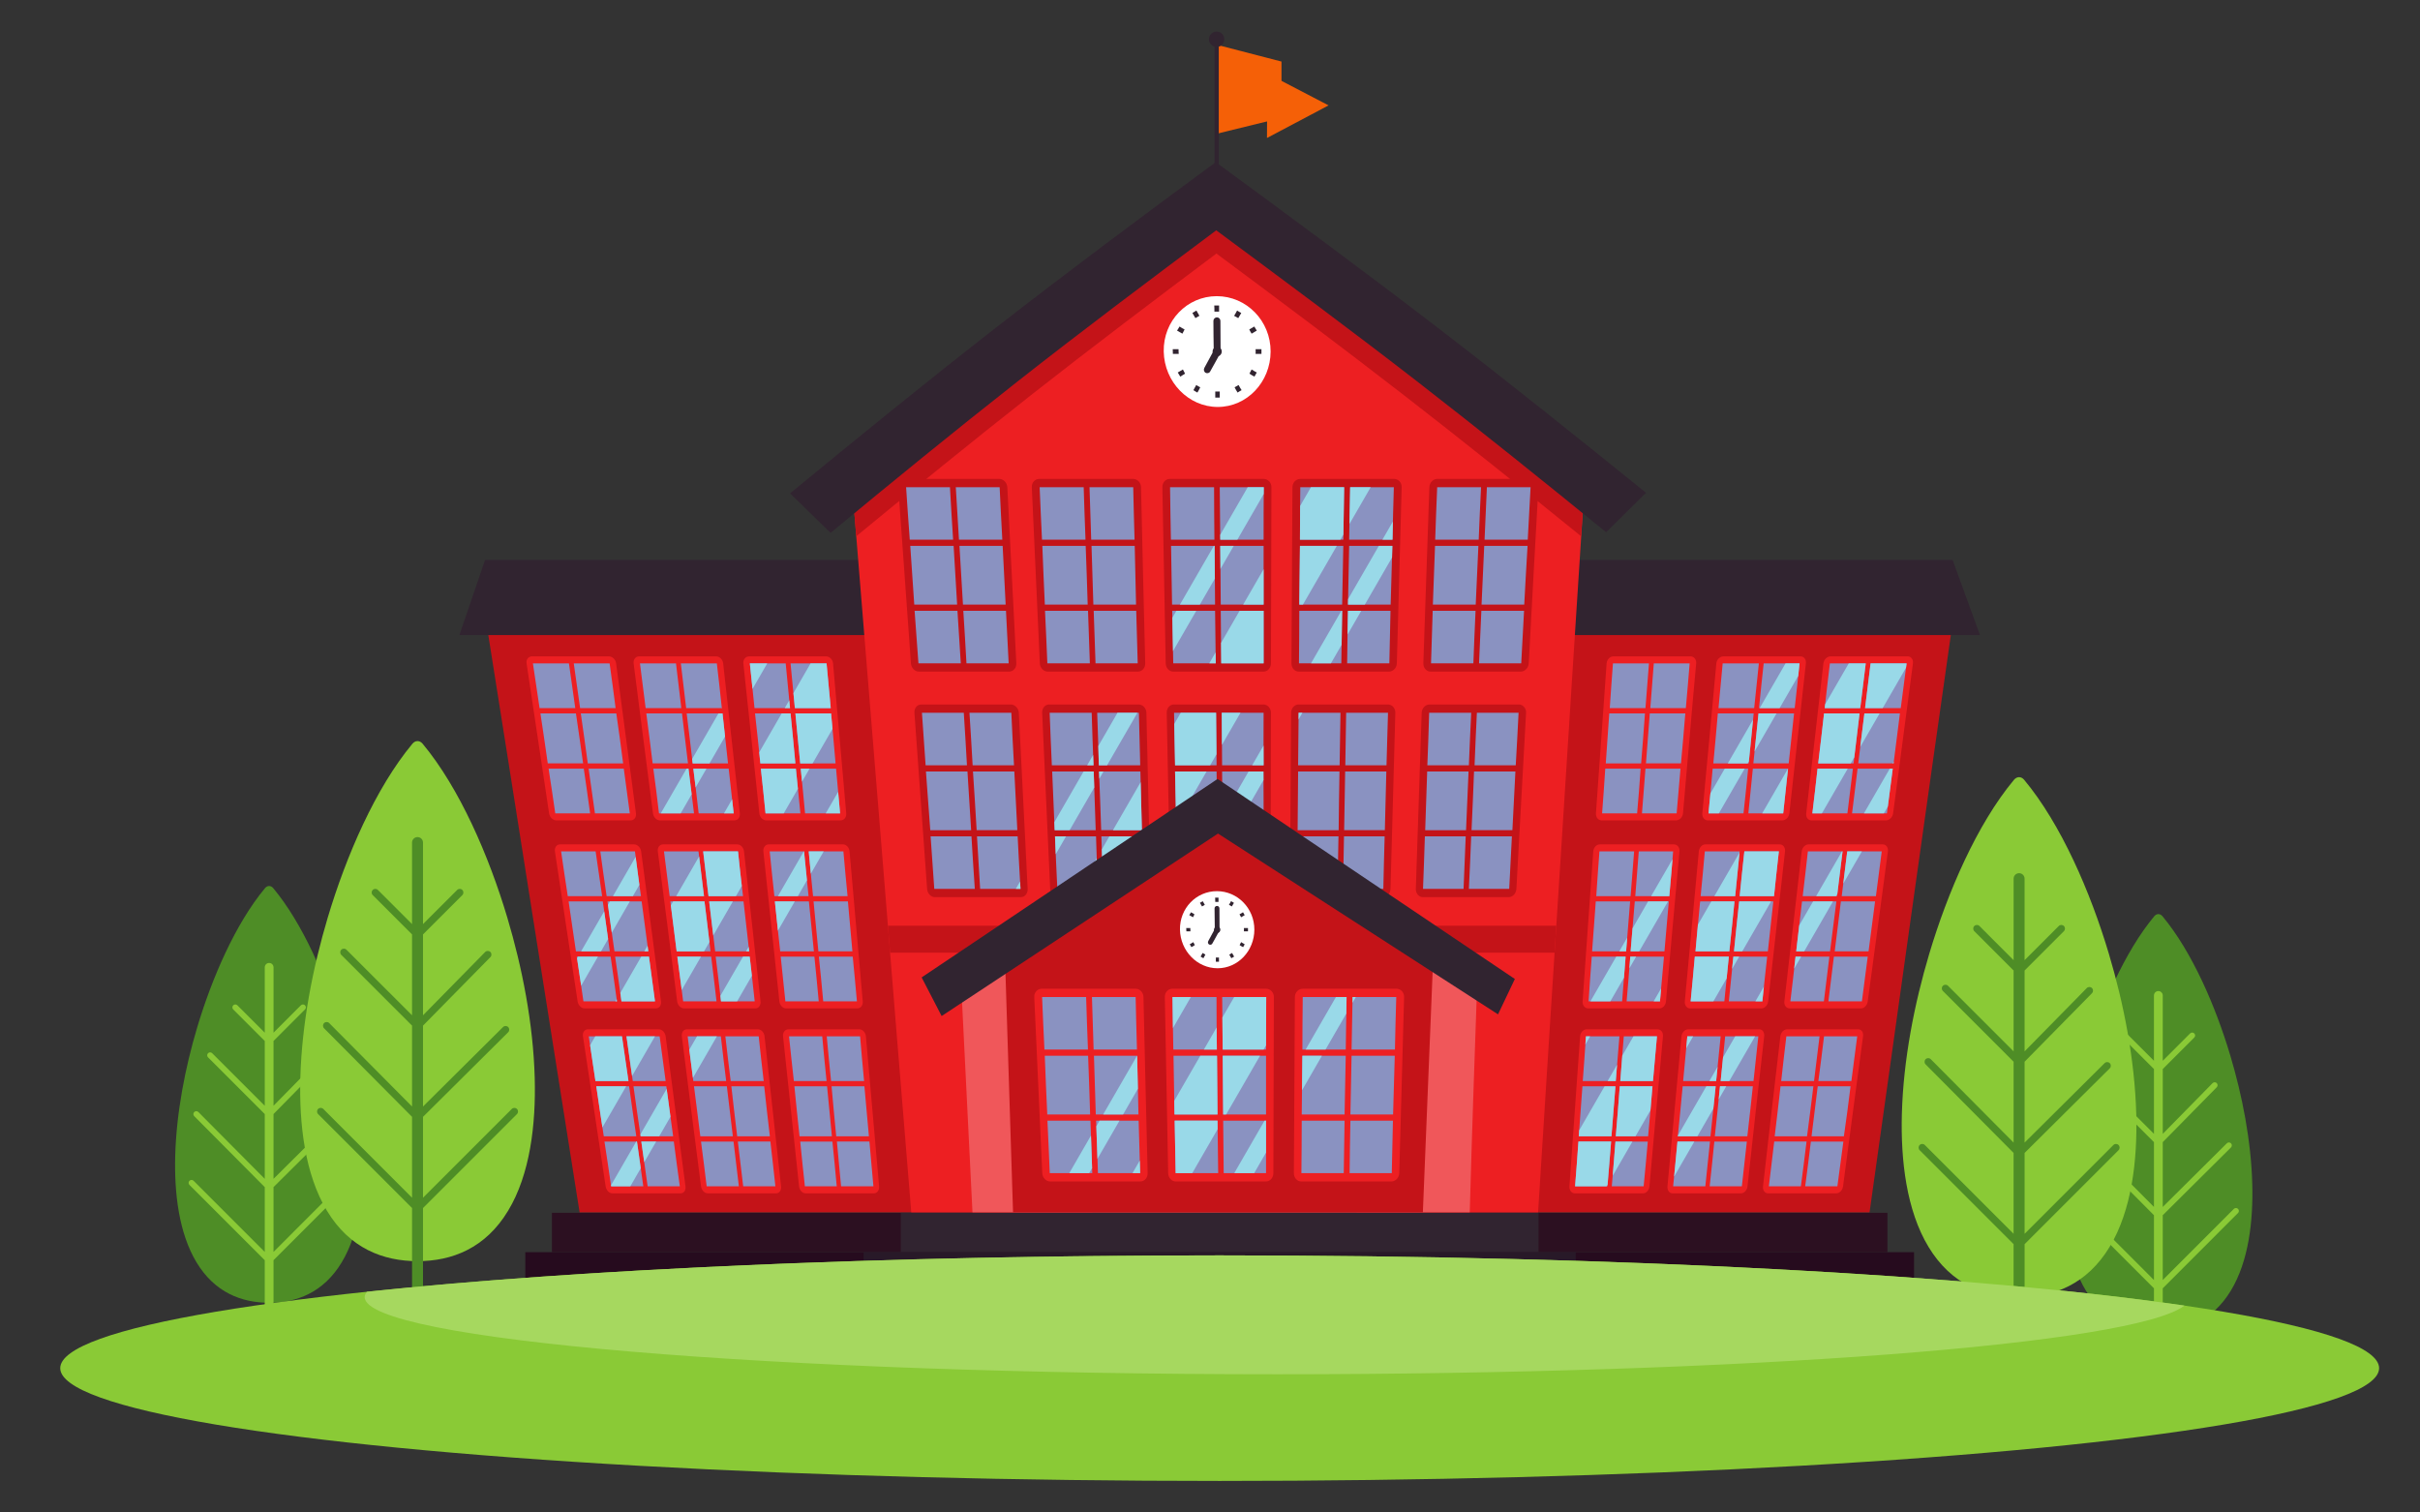 <?xml version="1.0" encoding="utf-8"?>
<!-- Generator: Adobe Illustrator 16.0.0, SVG Export Plug-In . SVG Version: 6.00 Build 0)  -->
<!DOCTYPE svg PUBLIC "-//W3C//DTD SVG 1.1//EN" "http://www.w3.org/Graphics/SVG/1.1/DTD/svg11.dtd">
<svg version="1.1" id="Layer_1" xmlns="http://www.w3.org/2000/svg" xmlns:xlink="http://www.w3.org/1999/xlink" x="0px" y="0px"
	 width="240px" height="150px" viewBox="0 0 240 150" enable-background="new 0 0 240 150" xml:space="preserve">
<rect x="0" y="0" width="240" height="150" fill="#333333" stroke="none"/>
<g>
	<g>
		<rect x="54.737" y="120.279" fill-rule="evenodd" clip-rule="evenodd" fill="#2C1021" width="132.445" height="3.903"/>
		<rect x="52.096" y="124.183" fill-rule="evenodd" clip-rule="evenodd" fill="#260B1E" width="137.728" height="3.904"/>
		<path fill-rule="evenodd" clip-rule="evenodd" fill="#C41318" d="M193.714,61.263c-9.658,0-19.315,0-28.957,0
			c-9.641,0-19.282,0-28.923,0c-0.215,9.832-0.429,19.674-0.645,29.495c-0.216,9.822-0.43,19.653-0.646,29.476
			c8.467,0,16.95,0,25.418,0c8.483,0,16.967,0,25.45,0c1.389-9.822,2.754-19.655,4.134-29.476
			C190.927,80.936,192.309,71.095,193.714,61.263z"/>
		<path fill-rule="evenodd" clip-rule="evenodd" fill="#312430" d="M154.801,55.535c6.467,0,12.95,0,19.415,0
			c6.467,0,12.949,0,19.432,0c0.91,2.489,1.803,4.968,2.712,7.446c-7.095,0-14.205,0-21.267,0c-7.078,0-14.173,0-21.233,0
			C154.174,60.503,154.487,58.023,154.801,55.535z"/>
		<path fill-rule="evenodd" clip-rule="evenodd" fill="#ED1F22" d="M160.011,65.095c2.548,0,5.078,0,7.642,0
			c0.347,0,0.597,0.311,0.563,0.698c-0.462,4.957-0.863,9.917-1.307,14.873c-0.035,0.388-0.348,0.698-0.713,0.698
			c-2.464,0-4.91,0-7.358,0c-0.33,0-0.59-0.313-0.563-0.698c0.369-4.957,0.689-9.916,1.058-14.873
			C159.363,65.408,159.665,65.095,160.011,65.095z"/>
		<path fill-rule="evenodd" clip-rule="evenodd" fill="#ED1F22" d="M170.926,65.095c2.53,0,5.076,0,7.64,0
			c0.348,0,0.573,0.312,0.529,0.698c-0.552,4.958-1.085,9.916-1.637,14.873c-0.044,0.386-0.364,0.698-0.712,0.698
			c-2.464,0-4.928,0-7.374,0c-0.332,0-0.584-0.313-0.547-0.698c0.477-4.958,0.929-9.915,1.391-14.873
			C170.25,65.408,170.578,65.095,170.926,65.095z"/>
		<path fill-rule="evenodd" clip-rule="evenodd" fill="#ED1F22" d="M181.559,65.095c2.547,0,5.077,0,7.64,0
			c0.332,0,0.565,0.311,0.514,0.698c-0.674,4.956-1.292,9.918-1.968,14.873c-0.053,0.388-0.381,0.698-0.711,0.698
			c-2.481,0-4.929,0-7.376,0c-0.348,0-0.574-0.311-0.529-0.698c0.584-4.955,1.121-9.916,1.704-14.873
			C180.876,65.407,181.195,65.095,181.559,65.095z"/>
		<path fill-rule="evenodd" clip-rule="evenodd" fill="#ED1F22" d="M158.671,83.739c2.432,0,4.879,0,7.327,0
			c0.348,0,0.597,0.313,0.563,0.697c-0.445,4.957-0.909,9.913-1.34,14.873c-0.033,0.384-0.313,0.698-0.646,0.698
			c-2.38,0-4.729,0-7.077,0c-0.33,0-0.572-0.314-0.547-0.698c0.338-4.958,0.721-9.916,1.059-14.873
			C158.036,84.052,158.325,83.739,158.671,83.739z"/>
		<path fill-rule="evenodd" clip-rule="evenodd" fill="#ED1F22" d="M169.14,83.739c2.448,0,4.895,0,7.358,0
			c0.332,0,0.573,0.313,0.529,0.697c-0.552,4.957-1.117,9.913-1.669,14.873c-0.044,0.384-0.348,0.698-0.663,0.698
			c-2.363,0-4.728,0-7.095,0c-0.313,0-0.548-0.313-0.511-0.698c0.459-4.958,0.929-9.916,1.389-14.873
			C168.515,84.052,168.81,83.739,169.14,83.739z"/>
		<path fill-rule="evenodd" clip-rule="evenodd" fill="#ED1F22" d="M179.376,83.739c2.448,0,4.879,0,7.343,0
			c0.33,0,0.563,0.314,0.512,0.697c-0.645,4.959-1.339,9.913-2,14.873c-0.052,0.384-0.347,0.698-0.661,0.698
			c-2.382,0-4.73,0-7.078,0c-0.347,0-0.574-0.314-0.53-0.698c0.569-4.96,1.153-9.914,1.72-14.873
			C178.727,84.053,179.028,83.739,179.376,83.739z"/>
		<path fill-rule="evenodd" clip-rule="evenodd" fill="#ED1F22" d="M157.35,102.08c2.348,0,4.695,0,7.043,0
			c0.332,0,0.564,0.313,0.529,0.696c-0.444,4.958-0.909,9.914-1.339,14.873c-0.033,0.384-0.313,0.699-0.629,0.699
			c-2.265,0-4.531,0-6.78,0c-0.314,0-0.556-0.313-0.528-0.699c0.353-4.957,0.705-9.915,1.058-14.873
			C156.73,102.392,157.034,102.08,157.35,102.08z"/>
		<path fill-rule="evenodd" clip-rule="evenodd" fill="#ED1F22" d="M167.42,102.08c2.349,0,4.697,0,7.062,0
			c0.314,0,0.523,0.31,0.479,0.696c-0.566,4.956-1.117,9.916-1.653,14.873c-0.042,0.386-0.331,0.699-0.646,0.699
			c-2.265,0-4.531,0-6.796,0c-0.314,0-0.532-0.313-0.496-0.699c0.46-4.957,0.914-9.915,1.389-14.873
			C166.796,102.392,167.105,102.08,167.42,102.08z"/>
		<path fill-rule="evenodd" clip-rule="evenodd" fill="#ED1F22" d="M177.242,102.08c2.349,0,4.697,0,7.046,0
			c0.33,0,0.532,0.31,0.479,0.696c-0.674,4.956-1.324,9.916-1.984,14.873c-0.051,0.386-0.348,0.699-0.661,0.699
			c-2.265,0-4.531,0-6.781,0c-0.329,0-0.537-0.315-0.496-0.699c0.555-4.957,1.138-9.915,1.721-14.873
			C176.61,102.392,176.912,102.08,177.242,102.08z"/>
		<path fill-rule="evenodd" clip-rule="evenodd" fill="#C41318" d="M48.155,61.263c9.641,0,19.282,0,28.923,0
			c9.641,0,19.299,0,28.956,0c0.381,9.832,0.769,19.674,1.158,29.495c0.388,9.82,0.76,19.653,1.157,29.476
			c-8.483,0-16.967,0-25.451,0c-8.467,0-16.934,0-25.417,0c-1.555-9.822-3.109-19.653-4.664-29.476
			C51.264,80.937,49.727,71.095,48.155,61.263z"/>
		<path fill-rule="evenodd" clip-rule="evenodd" fill="#312430" d="M86.951,55.535c-6.466,0-12.965,0-19.431,0
			c-6.449,0-12.949,0-19.415,0c-0.86,2.489-1.703,4.968-2.546,7.446c7.061,0,14.156,0,21.216,0c7.079,0,14.172,0,21.25,0
			C87.678,60.503,87.314,58.023,86.951,55.535z"/>
		<path fill-rule="evenodd" clip-rule="evenodd" fill="#ED1F22" d="M81.924,65.095c-2.563,0-5.093,0-7.624,0
			c-0.364,0-0.621,0.312-0.579,0.698c0.537,4.957,1.065,9.915,1.587,14.873c0.041,0.384,0.347,0.698,0.695,0.698
			c2.447,0,4.895,0,7.359,0c0.347,0,0.597-0.313,0.562-0.698c-0.445-4.957-0.861-9.917-1.307-14.873
			C82.583,65.406,82.271,65.095,81.924,65.095z"/>
		<path fill-rule="evenodd" clip-rule="evenodd" fill="#ED1F22" d="M71.026,65.095c-2.564,0-5.11,0-7.657,0
			c-0.33,0-0.578,0.313-0.529,0.698c0.629,4.958,1.274,9.916,1.918,14.873c0.05,0.386,0.363,0.698,0.694,0.698
			c2.448,0,4.912,0,7.376,0c0.347,0,0.587-0.314,0.545-0.698c-0.537-4.958-1.116-9.915-1.653-14.873
			C71.679,65.409,71.357,65.095,71.026,65.095z"/>
		<path fill-rule="evenodd" clip-rule="evenodd" fill="#ED1F22" d="M60.376,65.095c-2.563,0-5.093,0-7.624,0
			c-0.347,0-0.588,0.312-0.529,0.698c0.752,4.957,1.481,9.917,2.232,14.873c0.059,0.386,0.38,0.698,0.728,0.698
			c2.448,0,4.895,0,7.359,0c0.347,0,0.581-0.311,0.529-0.698c-0.66-4.955-1.308-9.915-1.968-14.873
			C61.052,65.408,60.74,65.095,60.376,65.095z"/>
		<path fill-rule="evenodd" clip-rule="evenodd" fill="#ED1F22" d="M83.594,83.739c-2.465,0-4.896,0-7.343,0
			c-0.348,0-0.586,0.313-0.546,0.697c0.522,4.957,1.066,9.913,1.588,14.873c0.04,0.384,0.331,0.698,0.661,0.698
			c2.365,0,4.713,0,7.078,0c0.331,0,0.563-0.313,0.529-0.698c-0.43-4.958-0.877-9.916-1.307-14.873
			C84.222,84.052,83.924,83.739,83.594,83.739z"/>
		<path fill-rule="evenodd" clip-rule="evenodd" fill="#ED1F22" d="M73.109,83.739c-2.464,0-4.912,0-7.343,0
			c-0.347,0-0.579,0.313-0.529,0.697c0.645,4.957,1.289,9.915,1.918,14.873c0.049,0.385,0.364,0.698,0.678,0.698
			c2.348,0,4.729,0,7.095,0c0.314,0,0.539-0.313,0.496-0.698c-0.552-4.958-1.084-9.917-1.637-14.873
			C73.744,84.051,73.44,83.739,73.109,83.739z"/>
		<path fill-rule="evenodd" clip-rule="evenodd" fill="#ED1F22" d="M62.873,83.739c-2.447,0-4.895,0-7.326,0
			c-0.348,0-0.57,0.313-0.513,0.697c0.737,4.957,1.498,9.917,2.249,14.873c0.059,0.385,0.364,0.698,0.695,0.698
			c2.348,0,4.697,0,7.078,0c0.33,0,0.547-0.313,0.496-0.698c-0.66-4.958-1.309-9.916-1.968-14.873
			C63.533,84.052,63.22,83.739,62.873,83.739z"/>
		<path fill-rule="evenodd" clip-rule="evenodd" fill="#ED1F22" d="M85.231,102.08c-2.349,0-4.696,0-7.045,0
			c-0.331,0-0.569,0.313-0.529,0.696c0.522,4.96,1.051,9.918,1.588,14.873c0.042,0.388,0.331,0.699,0.645,0.699
			c2.266,0,4.515,0,6.797,0c0.297,0,0.53-0.313,0.496-0.699c-0.445-4.957-0.877-9.915-1.307-14.873
			C85.842,102.392,85.545,102.08,85.231,102.08z"/>
		<path fill-rule="evenodd" clip-rule="evenodd" fill="#ED1F22" d="M75.16,102.08c-2.348,0-4.713,0-7.044,0
			c-0.331,0-0.545,0.312-0.496,0.696c0.629,4.958,1.257,9.918,1.902,14.873c0.05,0.388,0.347,0.699,0.661,0.699
			c2.249,0,4.531,0,6.797,0c0.314,0,0.522-0.313,0.48-0.699c-0.553-4.955-1.085-9.915-1.637-14.873
			C75.778,102.392,75.491,102.08,75.16,102.08z"/>
		<path fill-rule="evenodd" clip-rule="evenodd" fill="#ED1F22" d="M65.337,102.08c-2.365,0-4.696,0-7.044,0
			c-0.314,0-0.539,0.312-0.48,0.696c0.752,4.958,1.497,9.916,2.249,14.873c0.058,0.384,0.347,0.699,0.662,0.699
			c2.249,0,4.515,0,6.78,0c0.331,0,0.531-0.312,0.479-0.699c-0.66-4.955-1.308-9.915-1.968-14.873
			C65.964,102.394,65.667,102.08,65.337,102.08z"/>
		<path fill-rule="evenodd" clip-rule="evenodd" fill="#ED1F22" d="M84.454,47.494L84.454,47.494
			c5.738-4.666,11.571-9.37,17.546-14.008c6.047-4.694,12.271-9.343,18.587-14.019c6.367,4.676,12.656,9.324,18.787,14.019
			c6.057,4.638,11.972,9.342,17.809,14.008l0,0l0,0c-0.793,12.124-1.554,24.247-2.33,36.371
			c-0.777,12.122-1.555,24.246-2.316,36.369c-10.368,0-20.737,0-31.089,0c-10.353,0-20.738,0-31.074,0
			c-1.008-12.123-1.976-24.247-2.959-36.369C86.43,71.74,85.446,59.618,84.454,47.494L84.454,47.494z"/>
		<path fill-rule="evenodd" clip-rule="evenodd" fill="#C41318" d="M84.454,47.494L84.454,47.494
			c5.738-4.666,11.571-9.37,17.546-14.008c6.047-4.694,12.271-9.343,18.587-14.019c6.367,4.676,12.656,9.324,18.787,14.019
			c6.057,4.638,11.972,9.342,17.809,14.008l0,0l0,0c-0.132,1.896-0.247,3.791-0.381,5.688c-5.753-4.667-11.606-9.367-17.595-14.009
			c-6.05-4.689-12.271-9.353-18.571-14.029c-6.233,4.676-12.405,9.339-18.372,14.029c-5.906,4.643-11.675,9.343-17.347,14.009
			C84.751,51.285,84.619,49.389,84.454,47.494L84.454,47.494z"/>
		<path fill-rule="evenodd" clip-rule="evenodd" fill="#312430" d="M78.352,48.931C85,43.463,91.768,37.949,98.741,32.518
			c7.067-5.504,14.387-10.957,21.83-16.436c7.475,5.468,14.841,10.915,21.993,16.404c7.071,5.426,13.925,10.925,20.673,16.383
			c-1.322,1.312-2.646,2.614-3.952,3.916c-6.119-4.989-12.372-10.017-18.754-14.967c-6.484-5.029-13.163-9.977-19.911-14.977
			c-6.713,5.009-13.323,9.973-19.728,15.008c-6.313,4.964-12.485,9.999-18.521,14.999C81.031,51.546,79.691,50.244,78.352,48.931z"
			/>
		<path fill-rule="evenodd" clip-rule="evenodd" fill="#FFFFFF" d="M120.67,29.372c-2.953,0-5.317,2.452-5.259,5.489
			c0.058,3.036,2.463,5.499,5.358,5.499c2.894,0,5.233-2.463,5.242-5.499C126.02,31.824,123.621,29.372,120.67,29.372z"/>
		<path fill-rule="evenodd" clip-rule="evenodd" fill="#312430" d="M125.103,35.1c-0.182,0-0.381,0-0.581,0
			c0-0.156,0.019-0.313,0-0.469c0.2,0,0.382,0,0.581,0C125.103,34.788,125.103,34.944,125.103,35.1L125.103,35.1z M120.967,38.829
			c0,0.208,0,0.406,0,0.604c-0.148,0-0.314,0-0.445,0c0-0.198,0-0.396,0-0.604C120.652,38.829,120.818,38.829,120.967,38.829
			L120.967,38.829z M120.901,30.299c0,0.208,0,0.406,0,0.604c-0.165,0-0.314,0-0.463,0c0-0.198,0-0.396-0.015-0.604
			C120.571,30.299,120.736,30.299,120.901,30.299L120.901,30.299z M116.899,35.1c-0.199,0-0.397,0-0.58,0
			c-0.015-0.156,0-0.313-0.015-0.469c0.197,0,0.38,0,0.578,0C116.882,34.788,116.882,34.944,116.899,35.1z"/>
		<path fill-rule="evenodd" clip-rule="evenodd" fill="#312430" d="M124.406,37.35c-0.181-0.095-0.347-0.188-0.495-0.292
			c0.066-0.137,0.148-0.271,0.215-0.417c0.165,0.105,0.331,0.208,0.513,0.302C124.555,37.08,124.49,37.214,124.406,37.35
			L124.406,37.35z M119.032,38.412c-0.082,0.178-0.182,0.354-0.281,0.521c-0.148-0.074-0.264-0.157-0.397-0.24
			c0.1-0.166,0.182-0.333,0.282-0.51C118.769,38.266,118.884,38.339,119.032,38.412L119.032,38.412z M123.101,31.039
			c-0.114,0.177-0.198,0.343-0.298,0.51c-0.149-0.073-0.264-0.146-0.412-0.229c0.114-0.167,0.196-0.344,0.297-0.521
			C122.819,30.882,122.952,30.965,123.101,31.039L123.101,31.039z M117.263,33.09c-0.182-0.094-0.364-0.198-0.529-0.302
			c0.082-0.135,0.166-0.27,0.249-0.406c0.148,0.104,0.314,0.198,0.496,0.292C117.396,32.819,117.33,32.955,117.263,33.09z"/>
		<path fill-rule="evenodd" clip-rule="evenodd" fill="#312430" d="M122.737,38.933c-0.117-0.167-0.198-0.344-0.299-0.521
			c0.134-0.072,0.249-0.146,0.397-0.229c0.099,0.178,0.184,0.344,0.299,0.51C122.968,38.776,122.853,38.859,122.737,38.933
			L122.737,38.933z M117.527,37.059c-0.165,0.104-0.314,0.197-0.479,0.292c-0.083-0.136-0.148-0.271-0.247-0.407
			c0.165-0.093,0.33-0.197,0.512-0.302C117.378,36.788,117.462,36.922,117.527,37.059L117.527,37.059z M124.639,32.788
			c-0.182,0.104-0.364,0.208-0.513,0.302c-0.082-0.135-0.166-0.271-0.231-0.416c0.165-0.094,0.331-0.188,0.497-0.292
			C124.474,32.518,124.555,32.653,124.639,32.788L124.639,32.788z M118.553,31.548c-0.099-0.167-0.199-0.333-0.299-0.51
			c0.133-0.074,0.249-0.157,0.398-0.241c0.099,0.178,0.198,0.354,0.298,0.521C118.802,31.402,118.685,31.476,118.553,31.548z"/>
		<path fill-rule="evenodd" clip-rule="evenodd" fill="#312430" d="M120.719,34.392c-0.249,0-0.463,0.203-0.463,0.469
			c0,0.266,0.224,0.478,0.463,0.478s0.447-0.212,0.447-0.478C121.166,34.594,120.967,34.392,120.719,34.392z"/>
		<path fill-rule="evenodd" clip-rule="evenodd" fill="#312430" d="M120.338,31.83c0-0.197,0.149-0.354,0.348-0.354
			c0.199,0,0.347,0.157,0.347,0.354c0,1.01,0.018,2.021,0.018,3.031c0,0.083-0.018,0.146-0.051,0.208
			c-0.314,0.593-0.662,1.177-0.976,1.76c-0.083,0.178-0.298,0.23-0.479,0.136c-0.148-0.104-0.2-0.323-0.1-0.489
			c0.298-0.563,0.612-1.136,0.926-1.708C120.355,33.788,120.338,32.809,120.338,31.83z"/>
		<path fill-rule="evenodd" clip-rule="evenodd" fill="#C41318" d="M88.059,91.811c11.03,0,22.093,0,33.14,0
			c11.03,0,22.094,0,33.14,0c-0.049,0.896-0.115,1.792-0.165,2.675c-10.997,0-21.995,0-32.959,0c-10.979,0-21.977,0-32.941,0
			C88.208,93.603,88.125,92.707,88.059,91.811z"/>
		<path fill-rule="evenodd" clip-rule="evenodd" fill="#C41318" d="M89.795,47.494c3.092,0,6.202,0,9.294,0
			c0.413,0,0.787,0.365,0.81,0.824c0.291,5.822,0.586,11.644,0.893,17.466c0.024,0.458-0.314,0.823-0.711,0.823
			c-2.993,0-5.97,0-8.947,0c-0.413,0-0.76-0.365-0.793-0.823c-0.429-5.822-0.827-11.645-1.256-17.466
			C89.05,47.857,89.365,47.494,89.795,47.494z"/>
		<path fill-rule="evenodd" clip-rule="evenodd" fill="#C41318" d="M103.075,47.494c3.092,0,6.185,0,9.293,0
			c0.43,0,0.783,0.365,0.793,0.824c0.138,5.822,0.26,11.644,0.414,17.466c0.011,0.458-0.314,0.823-0.729,0.823
			c-2.976,0-5.969,0-8.946,0c-0.397,0-0.755-0.364-0.777-0.823c-0.276-5.822-0.518-11.645-0.794-17.466
			C102.308,47.858,102.645,47.494,103.075,47.494z"/>
		<path fill-rule="evenodd" clip-rule="evenodd" fill="#C41318" d="M116.023,47.494c3.093,0,6.184,0,9.293,0
			c0.43,0,0.777,0.365,0.777,0.824c0,5.822-0.049,11.644-0.049,17.466c0,0.459-0.332,0.823-0.729,0.823c-2.993,0-5.985,0-8.963,0
			c-0.396,0-0.735-0.365-0.744-0.823c-0.122-5.822-0.208-11.644-0.331-17.466C115.269,47.858,115.593,47.494,116.023,47.494z"/>
		<path fill-rule="evenodd" clip-rule="evenodd" fill="#C41318" d="M128.972,47.494c3.092,0,6.185,0,9.277,0
			c0.43,0,0.773,0.365,0.76,0.824c-0.168,5.822-0.326,11.644-0.479,17.466c-0.012,0.458-0.381,0.823-0.777,0.823
			c-2.977,0-5.97,0-8.947,0c-0.414,0-0.729-0.365-0.727-0.823c0.03-5.822,0.068-11.644,0.098-17.466
			C128.181,47.858,128.524,47.494,128.972,47.494z"/>
		<path fill-rule="evenodd" clip-rule="evenodd" fill="#C41318" d="M142.549,47.494c3.093,0,6.2,0,9.293,0
			c0.414,0,0.753,0.364,0.728,0.824c-0.321,5.821-0.652,11.644-0.959,17.466c-0.023,0.458-0.397,0.823-0.794,0.823
			c-2.978,0-5.953,0-8.931,0c-0.413,0-0.742-0.365-0.728-0.823c0.186-5.822,0.412-11.644,0.596-17.466
			C141.77,47.858,142.135,47.494,142.549,47.494z"/>
		<path fill-rule="evenodd" clip-rule="evenodd" fill="#C41318" d="M91.366,69.866c2.96,0,5.92,0,8.881,0
			c0.396,0,0.771,0.374,0.793,0.823c0.292,5.822,0.584,11.644,0.876,17.465c0.023,0.458-0.281,0.822-0.679,0.822
			c-2.844,0-5.672,0-8.516,0c-0.397,0-0.745-0.363-0.777-0.822c-0.415-5.821-0.843-11.644-1.257-17.465
			C90.657,70.241,90.953,69.866,91.366,69.866z"/>
		<path fill-rule="evenodd" clip-rule="evenodd" fill="#C41318" d="M104.05,69.866c2.96,0,5.921,0,8.864,0
			c0.43,0,0.767,0.375,0.777,0.823c0.138,5.822,0.276,11.644,0.414,17.465c0.01,0.459-0.282,0.822-0.695,0.822
			c-2.828,0-5.672,0-8.517,0c-0.38,0-0.724-0.364-0.744-0.822c-0.261-5.821-0.534-11.644-0.794-17.465
			C103.335,70.24,103.636,69.866,104.05,69.866z"/>
		<path fill-rule="evenodd" clip-rule="evenodd" fill="#C41318" d="M116.42,69.866c2.959,0,5.92,0,8.88,0
			c0.413,0,0.745,0.375,0.745,0.823c-0.016,5.822-0.019,11.644-0.033,17.465c-0.002,0.459-0.314,0.822-0.712,0.822
			c-2.843,0-5.688,0-8.533,0c-0.38,0-0.703-0.364-0.71-0.822c-0.109-5.821-0.226-11.644-0.348-17.465
			C115.699,70.241,116.006,69.866,116.42,69.866z"/>
		<path fill-rule="evenodd" clip-rule="evenodd" fill="#C41318" d="M128.789,69.866c2.961,0,5.904,0,8.864,0
			c0.413,0,0.74,0.375,0.728,0.823c-0.169,5.822-0.312,11.644-0.479,17.465c-0.015,0.459-0.348,0.822-0.729,0.822
			c-2.844,0-5.688,0-8.532,0c-0.397,0-0.715-0.363-0.711-0.822c0.046-5.821,0.069-11.644,0.116-17.465
			C128.049,70.241,128.376,69.866,128.789,69.866z"/>
		<path fill-rule="evenodd" clip-rule="evenodd" fill="#C41318" d="M141.771,69.866c2.942,0,5.904,0,8.863,0
			c0.397,0,0.735,0.375,0.711,0.823c-0.323,5.823-0.638,11.644-0.959,17.465c-0.025,0.459-0.381,0.822-0.762,0.822
			c-2.844,0-5.671,0-8.516,0c-0.38,0-0.711-0.363-0.695-0.822c0.2-5.821,0.38-11.644,0.58-17.465
			C141.009,70.241,141.357,69.866,141.771,69.866z"/>
		<path fill-rule="evenodd" clip-rule="evenodd" fill="#8A92C1" d="M142.531,48.317c1.438,0,2.878,0,4.35,0
			c-0.083,1.739-0.166,3.479-0.232,5.207c-1.454,0-2.876,0-4.315,0C142.4,51.796,142.448,50.056,142.531,48.317L142.531,48.317z
			 M89.861,48.317c1.439,0,2.877,0,4.349,0c0.099,1.739,0.199,3.479,0.314,5.207c-1.438,0-2.877,0-4.299,0
			C90.093,51.796,89.978,50.056,89.861,48.317L89.861,48.317z M94.79,48.317c1.455,0,2.894,0,4.349,0
			c0.083,1.739,0.165,3.479,0.265,5.207c-1.439,0-2.861,0-4.3,0C95.004,51.796,94.889,50.056,94.79,48.317L94.79,48.317z
			 M99.437,54.139c0.099,1.948,0.198,3.884,0.297,5.822c-1.422,0-2.828,0-4.233,0c-0.116-1.938-0.231-3.874-0.348-5.822
			C96.575,54.139,98.015,54.139,99.437,54.139L99.437,54.139z M99.767,60.575c0.083,1.739,0.183,3.479,0.265,5.208
			c-1.389,0-2.778,0-4.184,0c-0.099-1.729-0.199-3.469-0.314-5.208C96.939,60.575,98.345,60.575,99.767,60.575L99.767,60.575z
			 M95.285,65.783c-1.405,0-2.811,0-4.2,0c-0.117-1.729-0.249-3.469-0.381-5.208c1.422,0,2.828,0,4.25,0
			C95.071,62.314,95.17,64.054,95.285,65.783L95.285,65.783z M90.671,59.961c-0.132-1.938-0.264-3.874-0.396-5.822
			c1.421,0,2.844,0,4.299,0c0.116,1.948,0.231,3.884,0.348,5.822C93.483,59.961,92.077,59.961,90.671,59.961L90.671,59.961z
			 M103.107,48.317c1.438,0,2.911,0,4.366,0c0.049,1.739,0.115,3.479,0.181,5.207c-1.438,0-2.894,0-4.316,0
			C103.256,51.796,103.173,50.056,103.107,48.317L103.107,48.317z M108.052,48.317c1.44,0,2.894,0,4.333,0
			c0.034,1.739,0.084,3.479,0.133,5.207c-1.439,0-2.861,0-4.3,0C108.168,51.796,108.102,50.056,108.052,48.317L108.052,48.317z
			 M112.534,54.139c0.048,1.948,0.083,3.884,0.132,5.822c-1.407,0-2.811,0-4.234,0c-0.066-1.938-0.116-3.874-0.182-5.822
			C109.672,54.139,111.111,54.139,112.534,54.139L112.534,54.139z M112.683,60.575c0.049,1.739,0.099,3.479,0.148,5.208
			c-1.406,0-2.796,0-4.184,0c-0.066-1.729-0.116-3.469-0.182-5.208C109.871,60.575,111.277,60.575,112.683,60.575L112.683,60.575z
			 M108.085,65.783c-1.405,0-2.812,0-4.216,0c-0.067-1.729-0.149-3.469-0.232-5.208c1.423,0,2.844,0,4.267,0
			C107.969,62.314,108.02,64.054,108.085,65.783L108.085,65.783z M103.62,59.961c-0.099-1.938-0.166-3.874-0.248-5.822
			c1.422,0,2.861,0,4.299,0c0.083,1.948,0.132,3.884,0.199,5.822C106.448,59.961,105.026,59.961,103.62,59.961L103.62,59.961z
			 M91.432,70.689c1.39,0,2.762,0,4.151,0c0.116,1.739,0.215,3.478,0.314,5.207c-1.373,0-2.745,0-4.101,0
			C91.68,74.167,91.548,72.428,91.432,70.689L91.432,70.689z M96.146,70.689c1.389,0,2.762,0,4.151,0
			c0.082,1.739,0.165,3.478,0.265,5.207c-1.373,0-2.729,0-4.102,0C96.361,74.167,96.261,72.428,96.146,70.689L96.146,70.689z
			 M100.594,76.511c0.1,1.948,0.199,3.886,0.298,5.822c-1.34,0-2.696,0-4.035,0c-0.116-1.937-0.231-3.874-0.364-5.822
			C97.865,76.511,99.222,76.511,100.594,76.511L100.594,76.511z M100.924,82.947c0.083,1.739,0.182,3.479,0.281,5.207
			c-1.339,0-2.662,0-4.001,0c-0.1-1.729-0.215-3.468-0.314-5.207C98.229,82.947,99.585,82.947,100.924,82.947L100.924,82.947z
			 M96.675,88.154c-1.356,0-2.679,0-4.019,0c-0.116-1.729-0.248-3.468-0.364-5.207c1.339,0,2.695,0,4.051,0
			C96.443,84.687,96.559,86.426,96.675,88.154L96.675,88.154z M92.259,82.333c-0.149-1.937-0.281-3.874-0.43-5.822
			c1.373,0,2.729,0,4.118,0c0.116,1.948,0.248,3.886,0.364,5.822C94.938,82.333,93.599,82.333,92.259,82.333L92.259,82.333z
			 M104.1,70.689c1.373,0,2.762,0,4.167,0c0.049,1.739,0.116,3.478,0.182,5.207c-1.389,0-2.762,0-4.134,0
			C104.231,74.167,104.166,72.428,104.1,70.689L104.1,70.689z M108.813,70.689c1.372,0,2.762,0,4.135,0
			c0.049,1.739,0.082,3.478,0.131,5.207c-1.355,0-2.729,0-4.102,0C108.928,74.167,108.879,72.428,108.813,70.689L108.813,70.689z
			 M113.096,76.511c0.049,1.948,0.099,3.886,0.148,5.822c-1.34,0-2.695,0-4.035,0c-0.067-1.937-0.132-3.874-0.215-5.822
			C110.367,76.511,111.724,76.511,113.096,76.511L113.096,76.511z M113.262,82.947c0.049,1.739,0.082,3.479,0.131,5.207
			c-1.323,0-2.663,0-3.985,0c-0.065-1.729-0.116-3.468-0.181-5.207C110.566,82.947,111.922,82.947,113.262,82.947L113.262,82.947z
			 M108.879,88.154c-1.34,0-2.696,0-4.019,0c-0.083-1.729-0.166-3.468-0.231-5.207c1.339,0,2.695,0,4.068,0
			C108.747,84.687,108.813,86.426,108.879,88.154L108.879,88.154z M104.596,82.333c-0.083-1.937-0.165-3.874-0.248-5.822
			c1.356,0,2.729,0,4.118,0c0.066,1.948,0.133,3.886,0.199,5.822C107.308,82.333,105.952,82.333,104.596,82.333L104.596,82.333z
			 M116.436,70.689c1.389,0,2.779,0,4.168,0c0.015,1.739,0.032,3.478,0.048,5.207c-1.372,0-2.76,0-4.117,0
			C116.502,74.167,116.468,72.428,116.436,70.689L116.436,70.689z M121.166,70.689c1.373,0,2.745,0,4.15,0
			c0,1.739-0.017,3.478,0,5.207c-1.389,0-2.744,0-4.117,0C121.182,74.167,121.182,72.428,121.166,70.689L121.166,70.689z
			 M125.3,76.511c0.017,1.948,0.017,3.886,0.017,5.822c-1.372,0-2.711,0-4.068,0c-0.016-1.937-0.033-3.874-0.049-5.822
			C122.554,76.511,123.928,76.511,125.3,76.511L125.3,76.511z M125.3,82.947c0,1.739,0,3.479,0,5.207c-1.34,0-2.662,0-4.001,0
			c-0.018-1.729-0.033-3.468-0.051-5.207C122.605,82.947,123.944,82.947,125.3,82.947L125.3,82.947z M120.77,88.154
			c-1.34,0-2.68,0-4.02,0c-0.032-1.729-0.065-3.468-0.099-5.207c1.356,0,2.713,0,4.068,0
			C120.736,84.687,120.752,86.426,120.77,88.154L120.77,88.154z M116.651,82.333c-0.033-1.937-0.066-3.874-0.116-5.822
			c1.372,0,2.745,0,4.117,0c0.034,1.948,0.051,3.886,0.067,5.822C119.364,82.333,117.991,82.333,116.651,82.333L116.651,82.333z
			 M116.04,48.317c1.438,0,2.894,0,4.365,0c0,1.739,0.018,3.479,0.033,5.207c-1.439,0-2.877,0-4.315,0
			C116.09,51.796,116.057,50.056,116.04,48.317L116.04,48.317z M120.967,48.317c1.457,0,2.896,0,4.365,0
			c-0.016,1.739-0.016,3.479-0.016,5.207c-1.438,0-2.878,0-4.299,0C121,51.796,120.985,50.056,120.967,48.317L120.967,48.317z
			 M125.316,54.139c0,1.948,0,3.884,0,5.822c-1.438,0-2.845,0-4.25,0c-0.016-1.938-0.033-3.874-0.049-5.822
			C122.457,54.139,123.878,54.139,125.316,54.139L125.316,54.139z M125.316,60.575c0,1.739,0,3.479,0,5.208c-1.405,0-2.812,0-4.2,0
			c-0.017-1.729-0.032-3.469-0.05-5.208C122.472,60.575,123.895,60.575,125.316,60.575L125.316,60.575z M120.571,65.783
			c-1.423,0-2.827,0-4.217,0c-0.034-1.729-0.067-3.469-0.1-5.208c1.406,0,2.829,0,4.25,0
			C120.521,62.314,120.554,64.054,120.571,65.783L120.571,65.783z M116.238,59.961c-0.033-1.938-0.067-3.874-0.1-5.822
			c1.422,0,2.878,0,4.317,0c0.015,1.948,0.032,3.884,0.048,5.822C119.083,59.961,117.644,59.961,116.238,59.961L116.238,59.961z
			 M128.954,48.317c1.456,0,2.895,0,4.35,0c-0.033,1.739-0.049,3.479-0.082,5.207c-1.438,0-2.877,0-4.3,0
			C128.922,51.796,128.938,50.056,128.954,48.317L128.954,48.317z M133.899,48.317c1.438,0,2.893,0,4.333,0
			c-0.05,1.739-0.101,3.479-0.134,5.207c-1.438,0-2.86,0-4.299,0C133.833,51.796,133.866,50.056,133.899,48.317L133.899,48.317z
			 M138.084,54.139c-0.051,1.948-0.116,3.884-0.167,5.822c-1.405,0-2.811,0-4.232,0c0.033-1.938,0.082-3.874,0.115-5.822
			C135.224,54.139,136.661,54.139,138.084,54.139L138.084,54.139z M137.902,60.575c-0.034,1.739-0.083,3.479-0.116,5.208
			c-1.407,0-2.795,0-4.185,0c0.017-1.729,0.05-3.469,0.083-5.208C135.09,60.575,136.495,60.575,137.902,60.575L137.902,60.575z
			 M133.023,65.783c-1.406,0-2.795,0-4.2,0c0.016-1.729,0.033-3.469,0.033-5.208c1.421,0,2.827,0,4.249,0
			C133.072,62.314,133.056,64.054,133.023,65.783L133.023,65.783z M128.856,59.961c0.016-1.938,0.048-3.874,0.065-5.822
			c1.423,0,2.844,0,4.3,0c-0.033,1.948-0.083,3.884-0.116,5.822C131.684,59.961,130.277,59.961,128.856,59.961L128.856,59.961z
			 M128.789,70.689c1.374,0,2.762,0,4.151,0c-0.018,1.739-0.065,3.478-0.084,5.207c-1.388,0-2.744,0-4.117,0
			C128.757,74.167,128.772,72.428,128.789,70.689L128.789,70.689z M133.503,70.689c1.388,0,2.761,0,4.15,0
			c-0.05,1.739-0.099,3.478-0.149,5.207c-1.355,0-2.728,0-4.085,0C133.437,74.167,133.485,72.428,133.503,70.689L133.503,70.689z
			 M137.488,76.511c-0.05,1.948-0.101,3.886-0.148,5.822c-1.34,0-2.696,0-4.036,0c0.033-1.937,0.066-3.874,0.1-5.822
			C134.76,76.511,136.115,76.511,137.488,76.511L137.488,76.511z M137.321,82.947c-0.049,1.739-0.098,3.479-0.131,5.207
			c-1.34,0-2.663,0-3.986,0c0.018-1.729,0.051-3.468,0.084-5.207C134.628,82.947,135.982,82.947,137.321,82.947L137.321,82.947z
			 M132.659,88.154c-1.339,0-2.679,0-4.002,0c0-1.729,0.016-3.468,0.033-5.207c1.339,0,2.679,0,4.051,0
			C132.708,84.687,132.675,86.426,132.659,88.154L132.659,88.154z M128.69,82.333c0.016-1.937,0.033-3.874,0.049-5.822
			c1.356,0,2.729,0,4.103,0c-0.034,1.948-0.067,3.886-0.083,5.822C131.386,82.333,130.047,82.333,128.69,82.333L128.69,82.333z
			 M141.737,70.689c1.389,0,2.762,0,4.167,0c-0.081,1.739-0.164,3.478-0.229,5.207c-1.391,0-2.746,0-4.119,0
			C141.623,74.167,141.688,72.428,141.737,70.689L141.737,70.689z M146.467,70.689c1.372,0,2.763,0,4.135,0
			c-0.083,1.739-0.182,3.478-0.28,5.207c-1.357,0-2.73,0-4.085,0C146.303,74.167,146.385,72.428,146.467,70.689L146.467,70.689z
			 M150.288,76.511c-0.101,1.948-0.199,3.886-0.298,5.822c-1.356,0-2.695,0-4.052,0c0.083-1.937,0.182-3.874,0.247-5.822
			C147.559,76.511,148.915,76.511,150.288,76.511L150.288,76.511z M149.94,82.947c-0.083,1.739-0.182,3.479-0.265,5.207
			c-1.34,0-2.662,0-4.001,0c0.081-1.729,0.164-3.468,0.229-5.207C147.262,82.947,148.601,82.947,149.94,82.947L149.94,82.947z
			 M145.146,88.154c-1.357,0-2.68,0-4.02,0c0.065-1.729,0.132-3.468,0.183-5.207c1.339,0,2.694,0,4.051,0
			C145.294,84.687,145.211,86.426,145.146,88.154L145.146,88.154z M141.342,82.333c0.065-1.937,0.131-3.874,0.197-5.822
			c1.356,0,2.712,0,4.103,0c-0.083,1.948-0.167,3.886-0.249,5.822C144.036,82.333,142.681,82.333,141.342,82.333L141.342,82.333z
			 M147.46,48.317c1.455,0,2.895,0,4.333,0c-0.1,1.739-0.183,3.479-0.281,5.207c-1.423,0-2.861,0-4.283,0
			C147.311,51.796,147.377,50.056,147.46,48.317L147.46,48.317z M151.494,54.139c-0.115,1.948-0.23,3.884-0.33,5.822
			c-1.405,0-2.811,0-4.233,0c0.083-1.938,0.183-3.874,0.265-5.822C148.634,54.139,150.056,54.139,151.494,54.139L151.494,54.139z
			 M151.146,60.575c-0.098,1.739-0.197,3.479-0.281,5.208c-1.389,0-2.794,0-4.183,0c0.082-1.729,0.149-3.469,0.23-5.208
			C148.32,60.575,149.726,60.575,151.146,60.575L151.146,60.575z M146.12,65.783c-1.422,0-2.812,0-4.2,0
			c0.049-1.729,0.114-3.469,0.166-5.208c1.421,0,2.826,0,4.25,0C146.252,62.314,146.186,64.054,146.12,65.783L146.12,65.783z
			 M142.102,59.961c0.066-1.938,0.149-3.874,0.215-5.822c1.438,0,2.861,0,4.301,0c-0.084,1.948-0.184,3.884-0.266,5.822
			C144.931,59.961,143.524,59.961,142.102,59.961z"/>
		<path fill-rule="evenodd" clip-rule="evenodd" fill="#99D9E8" d="M125.327,48.992l-2.615,4.533h-1.694l-0.006-0.479l2.729-4.728
			h1.591C125.33,48.541,125.329,48.767,125.327,48.992L125.327,48.992z M122.354,54.139l-1.317,2.285l-0.02-2.285H122.354
			L122.354,54.139z M120.482,57.384l-1.487,2.577h-1.977l3.362-5.822h0.075L120.482,57.384L120.482,57.384z M118.639,60.575
			l-2.309,4l-0.063-3.311l0.397-0.688H118.639L118.639,60.575z M112.801,70.689l-3.007,5.207h-0.816
			c-0.017-0.636-0.036-1.273-0.055-1.91l1.903-3.297H112.801L112.801,70.689z M109.44,76.511l-0.416,0.72
			c-0.01-0.24-0.02-0.48-0.03-0.72H109.44L109.44,76.511z M108.52,78.104l-2.441,4.229h-1.482l-0.034-0.796l2.903-5.026h1
			L108.52,78.104L108.52,78.104z M105.723,82.947l-1.022,1.771c-0.026-0.59-0.049-1.181-0.072-1.771H105.723L105.723,82.947z
			 M100.742,88.154l0.422-0.73l0.042,0.73H100.742L100.742,88.154z M107.819,75.896l0.591-1.023
			c0.012,0.342,0.025,0.683,0.039,1.023H107.819L107.819,75.896z M138.053,55.292l-2.697,4.669h-1.671
			c0.004-0.181,0.006-0.361,0.009-0.542l3.049-5.28h1.342C138.073,54.524,138.063,54.908,138.053,55.292L138.053,55.292z
			 M135.002,60.575l-1.361,2.357c0.015-0.785,0.028-1.571,0.044-2.357H135.002L135.002,60.575z M133.053,63.95l-1.059,1.833h-1.976
			l3.008-5.208h0.079C133.084,61.701,133.069,62.827,133.053,63.95L133.053,63.95z M129.162,70.689l-0.379,0.657l0.006-0.657
			H129.162L129.162,70.689z M125.306,77.368l-2.865,4.965h-1.192l-0.01-1.338l2.588-4.484h1.474
			C125.303,76.797,125.305,77.082,125.306,77.368L125.306,77.368z M122.085,82.947l-0.823,1.426l-0.014-1.426H122.085
			L122.085,82.947z M120.742,85.275l-1.663,2.879h-1.976l3.005-5.207h0.61L120.742,85.275L120.742,85.275z M120.465,82.333
			l0.25-0.434l0.004,0.434H120.465L120.465,82.333z M124.182,75.896l1.128-1.954c-0.001,0.653,0,1.305,0.007,1.954H124.182
			L124.182,75.896z M137.098,53.524l1.041-1.805c-0.013,0.602-0.027,1.204-0.04,1.805H137.098L137.098,53.524z M135.938,48.317
			l-2.108,3.651c0.023-1.214,0.048-2.433,0.07-3.651H135.938L135.938,48.317z M133.23,53.005l-0.299,0.519h-4.01
			c0-1.112,0.006-2.228,0.017-3.345l1.074-1.862h3.291C133.274,49.882,133.258,51.448,133.23,53.005L133.23,53.005z M132.577,54.139
			l-3.362,5.822h-0.358c0.016-1.938,0.048-3.874,0.065-5.822H132.577L132.577,54.139z M128.86,60.575l-0.004,0.009v-0.009H128.86
			L128.86,60.575z M123.022,70.689l-1.837,3.181c-0.006-1.059-0.009-2.12-0.02-3.181H123.022L123.022,70.689z M120.642,74.809
			l-0.627,1.087h-3.48c-0.027-1.362-0.052-2.73-0.078-4.101l0.641-1.106h3.506L120.642,74.809L120.642,74.809z M119.661,76.511
			l-3.02,5.23c-0.029-1.741-0.061-3.481-0.106-5.23H119.661L119.661,76.511z M113.373,87.401l-0.436,0.753h-3.529
			c-0.049-1.301-0.089-2.606-0.135-3.914l0.746-1.293h3.243C113.304,84.434,113.334,85.921,113.373,87.401L113.373,87.401z
			 M107.013,88.154l1.754-3.037c0.035,1.016,0.074,2.028,0.112,3.037H107.013L107.013,88.154z M110.375,82.333l2.748-4.762
			c0.041,1.591,0.082,3.177,0.122,4.762H110.375L110.375,82.333z M119.928,65.783l0.63-1.09c0.004,0.364,0.008,0.728,0.012,1.09
			H119.928L119.928,65.783z M121.098,63.76l1.837-3.185h2.382c0,1.739,0,3.479,0,5.208c-1.405,0-2.812,0-4.2,0L121.098,63.76
			L121.098,63.76z M123.29,59.961l2.026-3.51v3.51H123.29z"/>
		<path fill-rule="evenodd" clip-rule="evenodd" fill="#F0575A" d="M121.123,81.052c3.633,0.03,25.415,15.301,25.415,15.308
			c-0.273,7.896-0.533,15.032-0.779,23.874c-16.438,0-32.902,0-49.315,0c-0.44-8.76-0.787-15.732-1.161-23.425
			C95.274,96.643,115.716,81.006,121.123,81.052z"/>
		<path fill-rule="evenodd" clip-rule="evenodd" fill="#C41318" d="M121.123,81.052c2.605,0.021,14.529,7.871,21.078,12.318
			l-1.09,26.863h-40.644L99.62,93.481C105.927,88.851,117.294,81.02,121.123,81.052z"/>
		<polygon fill-rule="evenodd" clip-rule="evenodd" fill="#312430" points="91.403,96.934 120.75,77.252 150.233,97.09 
			148.565,100.598 120.795,82.668 93.386,100.765 		"/>
		<path fill-rule="evenodd" clip-rule="evenodd" fill="#FFFFFF" d="M120.682,88.38c-2.054,0-3.7,1.707-3.66,3.82
			c0.04,2.111,1.714,3.826,3.729,3.826c2.013,0,3.642-1.715,3.648-3.826C124.405,90.087,122.735,88.38,120.682,88.38z"/>
		<path fill-rule="evenodd" clip-rule="evenodd" fill="#312430" d="M123.767,92.366c-0.127,0-0.265,0-0.404,0
			c0-0.108,0.013-0.217,0-0.326c0.14,0,0.266,0,0.404,0C123.767,92.149,123.767,92.258,123.767,92.366L123.767,92.366z
			 M120.89,94.961c0,0.146,0,0.283,0,0.421c-0.105,0-0.22,0-0.311,0c0-0.138,0-0.275,0-0.421
			C120.67,94.961,120.785,94.961,120.89,94.961L120.89,94.961z M120.843,89.025c0,0.146,0,0.283,0,0.42c-0.115,0-0.218,0-0.321,0
			c0-0.137,0-0.274-0.012-0.42C120.613,89.025,120.728,89.025,120.843,89.025L120.843,89.025z M118.059,92.366
			c-0.139,0-0.277,0-0.402,0c-0.013-0.108,0-0.217-0.013-0.326c0.138,0,0.266,0,0.404,0
			C118.047,92.149,118.047,92.258,118.059,92.366z"/>
		<path fill-rule="evenodd" clip-rule="evenodd" fill="#312430" d="M123.283,93.933c-0.127-0.066-0.242-0.131-0.346-0.204
			c0.047-0.095,0.104-0.188,0.149-0.291c0.115,0.074,0.23,0.146,0.356,0.212C123.387,93.744,123.34,93.839,123.283,93.933
			L123.283,93.933z M119.543,94.671c-0.057,0.122-0.126,0.247-0.196,0.361c-0.104-0.05-0.184-0.108-0.277-0.165
			c0.07-0.116,0.127-0.233,0.196-0.355C119.358,94.57,119.439,94.621,119.543,94.671L119.543,94.671z M122.374,89.539
			c-0.081,0.124-0.139,0.239-0.207,0.356c-0.104-0.051-0.185-0.102-0.289-0.161c0.081-0.115,0.139-0.237,0.209-0.361
			C122.179,89.431,122.27,89.489,122.374,89.539L122.374,89.539z M118.312,90.968c-0.126-0.065-0.253-0.139-0.367-0.21
			c0.056-0.094,0.114-0.189,0.171-0.283c0.104,0.072,0.22,0.138,0.345,0.203C118.403,90.779,118.358,90.873,118.312,90.968z"/>
		<path fill-rule="evenodd" clip-rule="evenodd" fill="#312430" d="M122.121,95.032c-0.081-0.114-0.139-0.239-0.208-0.361
			c0.093-0.05,0.174-0.101,0.276-0.159c0.069,0.122,0.128,0.239,0.207,0.355C122.281,94.924,122.202,94.982,122.121,95.032
			L122.121,95.032z M118.496,93.729c-0.115,0.073-0.219,0.138-0.334,0.204c-0.057-0.094-0.104-0.188-0.172-0.283
			c0.115-0.066,0.23-0.138,0.355-0.212C118.393,93.54,118.45,93.634,118.496,93.729L118.496,93.729z M123.443,90.758
			c-0.126,0.071-0.253,0.145-0.356,0.21c-0.059-0.095-0.115-0.188-0.161-0.29c0.115-0.065,0.23-0.131,0.347-0.203
			C123.329,90.568,123.387,90.664,123.443,90.758L123.443,90.758z M119.209,89.896c-0.068-0.117-0.139-0.232-0.207-0.356
			c0.091-0.05,0.173-0.108,0.276-0.166c0.069,0.124,0.138,0.246,0.208,0.361C119.381,89.794,119.301,89.845,119.209,89.896z"/>
		<path fill-rule="evenodd" clip-rule="evenodd" fill="#312430" d="M120.717,91.873c-0.173,0-0.324,0.143-0.324,0.327
			c0,0.184,0.156,0.334,0.324,0.334c0.166,0,0.311-0.15,0.311-0.334C121.028,92.016,120.89,91.873,120.717,91.873z"/>
		<path fill-rule="evenodd" clip-rule="evenodd" fill="#312430" d="M120.452,90.091c0-0.138,0.104-0.246,0.242-0.246
			c0.139,0,0.242,0.108,0.242,0.246c0,0.701,0.012,1.406,0.012,2.109c0,0.058-0.012,0.102-0.034,0.146
			c-0.219,0.412-0.461,0.818-0.679,1.224c-0.058,0.123-0.208,0.159-0.334,0.094c-0.104-0.073-0.138-0.226-0.069-0.341
			c0.208-0.391,0.425-0.788,0.644-1.188C120.464,91.453,120.452,90.771,120.452,90.091z"/>
		<path fill-rule="evenodd" clip-rule="evenodd" fill="#ED1F22" d="M103.316,98.057c3.092,0,6.185,0,9.293,0
			c0.43,0,0.784,0.365,0.793,0.822c0.138,5.823,0.261,11.646,0.414,17.469c0.012,0.456-0.314,0.821-0.728,0.821
			c-2.977,0-5.969,0-8.946,0c-0.397,0-0.755-0.363-0.777-0.821c-0.276-5.822-0.518-11.646-0.794-17.469
			C102.55,98.422,102.885,98.057,103.316,98.057z"/>
		<path fill-rule="evenodd" clip-rule="evenodd" fill="#ED1F22" d="M116.264,98.057c3.093,0,6.186,0,9.294,0
			c0.43,0,0.777,0.365,0.777,0.822c0,5.824-0.049,11.646-0.049,17.469c0,0.456-0.332,0.821-0.729,0.821c-2.993,0-5.986,0-8.963,0
			c-0.396,0-0.734-0.365-0.743-0.821c-0.123-5.822-0.208-11.646-0.331-17.469C115.51,98.422,115.834,98.057,116.264,98.057z"/>
		<path fill-rule="evenodd" clip-rule="evenodd" fill="#ED1F22" d="M129.212,98.057c3.093,0,6.186,0,9.278,0
			c0.43,0,0.773,0.365,0.759,0.822c-0.167,5.824-0.325,11.646-0.478,17.469c-0.012,0.456-0.381,0.821-0.777,0.821
			c-2.978,0-5.97,0-8.947,0c-0.413,0-0.73-0.365-0.728-0.821c0.03-5.822,0.068-11.645,0.099-17.469
			C128.421,98.422,128.766,98.057,129.212,98.057z"/>
		<path fill-rule="evenodd" clip-rule="evenodd" fill="#8A92C1" d="M129.196,98.879c1.455,0,2.895,0,4.349,0
			c-0.033,1.741-0.049,3.481-0.082,5.209c-1.438,0-2.878,0-4.301,0C129.162,102.36,129.18,100.62,129.196,98.879L129.196,98.879z
			 M116.28,98.879c1.438,0,2.895,0,4.366,0c0,1.741,0.017,3.481,0.033,5.209c-1.44,0-2.877,0-4.315,0
			C116.331,102.36,116.297,100.62,116.28,98.879L116.28,98.879z M121.209,98.879c1.455,0,2.894,0,4.365,0
			c-0.017,1.741-0.017,3.481-0.017,5.209c-1.438,0-2.877,0-4.299,0C121.24,102.36,121.226,100.62,121.209,98.879L121.209,98.879z
			 M125.558,104.703c0,1.947,0,3.884,0,5.822c-1.438,0-2.845,0-4.251,0c-0.015-1.938-0.033-3.875-0.048-5.822
			C122.697,104.703,124.119,104.703,125.558,104.703L125.558,104.703z M125.558,111.14c0,1.739,0,3.479,0,5.208
			c-1.406,0-2.812,0-4.2,0c-0.017-1.729-0.033-3.469-0.051-5.208C122.713,111.14,124.137,111.14,125.558,111.14L125.558,111.14z
			 M120.812,116.348c-1.422,0-2.827,0-4.217,0c-0.034-1.729-0.066-3.469-0.099-5.208c1.405,0,2.828,0,4.25,0
			C120.763,112.879,120.795,114.618,120.812,116.348L120.812,116.348z M116.479,110.525c-0.033-1.938-0.067-3.875-0.099-5.822
			c1.422,0,2.877,0,4.316,0c0.015,1.947,0.033,3.884,0.049,5.822C119.323,110.525,117.884,110.525,116.479,110.525L116.479,110.525z
			 M103.349,98.879c1.438,0,2.91,0,4.366,0c0.049,1.741,0.116,3.481,0.182,5.209c-1.438,0-2.894,0-4.316,0
			C103.498,102.36,103.414,100.62,103.349,98.879L103.349,98.879z M108.293,98.879c1.438,0,2.894,0,4.333,0
			c0.032,1.741,0.083,3.481,0.131,5.209c-1.438,0-2.86,0-4.299,0C108.409,102.36,108.342,100.62,108.293,98.879L108.293,98.879z
			 M112.774,104.703c0.049,1.947,0.083,3.884,0.132,5.822c-1.406,0-2.812,0-4.233,0c-0.066-1.938-0.115-3.875-0.182-5.822
			C109.914,104.703,111.353,104.703,112.774,104.703L112.774,104.703z M112.923,111.14c0.05,1.739,0.1,3.479,0.149,5.208
			c-1.405,0-2.795,0-4.184,0c-0.065-1.729-0.116-3.469-0.182-5.208C110.112,111.14,111.519,111.14,112.923,111.14L112.923,111.14z
			 M108.326,116.348c-1.406,0-2.811,0-4.217,0c-0.066-1.729-0.149-3.469-0.231-5.208c1.422,0,2.844,0,4.266,0
			C108.21,112.879,108.26,114.618,108.326,116.348L108.326,116.348z M103.861,110.525c-0.099-1.938-0.166-3.875-0.248-5.822
			c1.422,0,2.861,0,4.299,0c0.083,1.947,0.132,3.884,0.199,5.822C106.689,110.525,105.267,110.525,103.861,110.525L103.861,110.525z
			 M134.141,98.879c1.438,0,2.894,0,4.332,0c-0.049,1.741-0.1,3.481-0.132,5.209c-1.439,0-2.861,0-4.301,0
			C134.073,102.36,134.107,100.62,134.141,98.879L134.141,98.879z M138.324,104.703c-0.049,1.947-0.115,3.884-0.166,5.822
			c-1.406,0-2.812,0-4.233,0c0.034-1.938,0.083-3.875,0.115-5.822C135.464,104.703,136.901,104.703,138.324,104.703L138.324,104.703
			z M138.143,111.14c-0.033,1.739-0.083,3.479-0.116,5.208c-1.404,0-2.795,0-4.183,0c0.016-1.729,0.048-3.469,0.081-5.208
			C135.332,111.14,136.737,111.14,138.143,111.14L138.143,111.14z M133.264,116.348c-1.405,0-2.794,0-4.2,0
			c0.017-1.729,0.033-3.469,0.033-5.208c1.422,0,2.827,0,4.25,0C133.313,112.879,133.297,114.618,133.264,116.348L133.264,116.348z
			 M129.097,110.525c0.017-1.938,0.05-3.875,0.065-5.822c1.423,0,2.845,0,4.301,0c-0.033,1.947-0.084,3.884-0.116,5.822
			C131.924,110.525,130.519,110.525,129.097,110.525z"/>
		<path fill-rule="evenodd" clip-rule="evenodd" fill="#99D9E8" d="M132.489,98.879h1.056c-0.011,0.547-0.02,1.094-0.027,1.641
			l-2.06,3.568h-1.975L132.489,98.879L132.489,98.879z M118.103,98.879l-1.779,3.082c-0.017-1.026-0.033-2.054-0.043-3.082H118.103
			L118.103,98.879z M112.849,107.98l-1.469,2.545h-1.975l3.362-5.822h0.008C112.803,105.798,112.826,106.89,112.849,107.98
			L112.849,107.98z M111.025,111.14l-2.188,3.788c-0.037-1.074-0.071-2.151-0.11-3.229l0.322-0.559H111.025L111.025,111.14z
			 M108.307,115.846l-0.289,0.502h-1.975l2.154-3.732C108.234,113.694,108.268,114.771,108.307,115.846L108.307,115.846z
			 M134.464,98.879l-0.334,0.582l0.011-0.582H134.464L134.464,98.879z M131.103,104.703l-1.979,3.428
			c0.014-1.141,0.029-2.282,0.038-3.428H131.103L131.103,104.703z M125.558,114.307l-1.177,2.041h-1.976l3.006-5.208h0.146V114.307
			L125.558,114.307z M125.558,103.669l-0.241,0.419h-4.058l-0.031-3.181l1.171-2.028h3.176
			C125.56,100.479,125.558,102.078,125.558,103.669L125.558,103.669z M124.962,104.703l-3.361,5.822h-0.294
			c-0.015-1.938-0.033-3.875-0.048-5.822H124.962L124.962,104.703z M120.754,111.988l-2.515,4.359h-1.645
			c-0.034-1.729-0.066-3.469-0.099-5.208c1.405,0,2.828,0,4.25,0C120.749,111.423,120.751,111.705,120.754,111.988L120.754,111.988z
			 M112.314,116.348l0.723-1.253l0.035,1.253H112.314L112.314,116.348z M116.456,109.173l2.582-4.47h1.659
			c0.015,1.947,0.033,3.884,0.049,5.822c-1.422,0-2.861,0-4.266,0L116.456,109.173L116.456,109.173z M119.392,104.088l1.268-2.196
			c0.006,0.733,0.012,1.466,0.02,2.196H119.392z"/>
		<rect x="89.336" y="120.279" fill-rule="evenodd" clip-rule="evenodd" fill="#312430" width="63.246" height="3.903"/>
		<rect x="85.648" y="124.183" fill-rule="evenodd" clip-rule="evenodd" fill="#281928" width="70.622" height="3.904"/>
		<path fill-rule="evenodd" clip-rule="evenodd" fill="#F56007" d="M125.65,13.684l6.11-3.232l-6.031-3.141
			C125.676,9.441,125.65,11.551,125.65,13.684z"/>
		<polygon fill-rule="evenodd" clip-rule="evenodd" fill="#F56007" points="120.63,4.43 127.09,6.105 127.09,11.689 120.541,13.296 
					"/>
		<path fill-rule="evenodd" clip-rule="evenodd" fill="#312430" d="M120.871,17.675c0,0.119-0.096,0.215-0.214,0.215
			c-0.117,0-0.213-0.096-0.213-0.215V4.612c0-0.118,0.096-0.214,0.213-0.214c0.118,0,0.214,0.096,0.214,0.214V17.675z"/>
		<circle fill-rule="evenodd" clip-rule="evenodd" fill="#312430" cx="120.656" cy="3.893" r="0.764"/>
		<path fill-rule="evenodd" clip-rule="evenodd" fill="#8A92C1" d="M85.297,102.776c-1.108,0-2.216,0-3.307,0
			c0.132,1.48,0.281,2.959,0.43,4.438c1.075,0,2.166,0,3.274,0C85.562,105.735,85.413,104.257,85.297,102.776L85.297,102.776z
			 M60.458,65.793c-1.19,0-2.381,0-3.555,0c0.214,1.479,0.414,2.958,0.628,4.437c1.174,0,2.348,0,3.522,0
			C60.855,68.751,60.673,67.272,60.458,65.793L60.458,65.793z M56.424,65.793c0.215,1.479,0.413,2.958,0.628,4.437
			c-1.19,0-2.365,0-3.54,0c-0.231-1.479-0.429-2.958-0.661-4.437C54.042,65.793,55.217,65.793,56.424,65.793L56.424,65.793z
			 M53.596,70.751c0.248,1.655,0.496,3.312,0.727,4.958c1.174,0,2.332,0,3.506,0c-0.231-1.646-0.463-3.302-0.711-4.958
			C55.927,70.751,54.77,70.751,53.596,70.751L53.596,70.751z M54.406,76.229c0.231,1.479,0.446,2.958,0.662,4.437
			c1.157,0,2.298,0,3.456,0c-0.199-1.479-0.414-2.958-0.628-4.437C56.721,76.229,55.564,76.229,54.406,76.229L54.406,76.229z
			 M59.003,80.666c-0.214-1.479-0.413-2.958-0.628-4.437c1.158,0,2.315,0,3.489,0c0.198,1.479,0.397,2.958,0.595,4.437
			C61.285,80.666,60.145,80.666,59.003,80.666L59.003,80.666z M61.798,75.709c-1.174,0-2.348,0-3.505,0
			c-0.231-1.646-0.447-3.302-0.694-4.958c1.173,0,2.348,0,3.522,0C61.368,72.407,61.583,74.063,61.798,75.709L61.798,75.709z
			 M71.092,65.793c-1.191,0-2.398,0-3.572,0c0.182,1.479,0.347,2.958,0.529,4.437c1.174,0,2.348,0,3.539,0
			C71.422,68.751,71.273,67.272,71.092,65.793L71.092,65.793z M67.041,65.793c0.182,1.479,0.347,2.958,0.529,4.437
			c-1.19,0-2.364,0-3.539,0c-0.199-1.479-0.364-2.958-0.563-4.437C64.643,65.793,65.833,65.793,67.041,65.793L67.041,65.793z
			 M64.097,70.751c0.215,1.655,0.43,3.312,0.628,4.958c1.158,0,2.332,0,3.506,0c-0.198-1.646-0.397-3.302-0.596-4.958
			C66.445,70.751,65.271,70.751,64.097,70.751L64.097,70.751z M64.792,76.229c0.198,1.479,0.396,2.958,0.563,4.437
			c1.157,0,2.298,0,3.473,0c-0.182-1.479-0.365-2.958-0.546-4.437C67.106,76.229,65.949,76.229,64.792,76.229L64.792,76.229z
			 M69.289,80.666c-0.165-1.479-0.347-2.958-0.529-4.437c1.158,0,2.333,0,3.506,0c0.165,1.479,0.331,2.958,0.496,4.437
			C71.588,80.666,70.431,80.666,69.289,80.666L69.289,80.666z M72.2,75.709c-1.174,0-2.348,0-3.505,0
			c-0.199-1.646-0.381-3.302-0.596-4.958c1.174,0,2.365,0,3.556,0C71.836,72.407,72.018,74.063,72.2,75.709L72.2,75.709z
			 M81.973,65.793c-1.19,0-2.398,0-3.572,0c0.149,1.479,0.281,2.958,0.43,4.437c1.175,0,2.365,0,3.556,0
			C82.238,68.751,82.122,67.272,81.973,65.793L81.973,65.793z M77.921,65.793c-1.19,0-2.364,0-3.555,0
			c0.166,1.479,0.298,2.958,0.463,4.437c1.174,0,2.349,0,3.522,0C78.203,68.751,78.071,67.272,77.921,65.793L77.921,65.793z
			 M74.878,70.751c0.183,1.655,0.364,3.312,0.529,4.958c1.158,0,2.316,0,3.473,0c-0.149-1.646-0.314-3.302-0.479-4.958
			C77.227,70.751,76.053,70.751,74.878,70.751L74.878,70.751z M75.458,76.229c0.166,1.479,0.314,2.958,0.463,4.437
			c1.158,0,2.299,0,3.457,0c-0.148-1.479-0.297-2.958-0.446-4.437C77.773,76.229,76.615,76.229,75.458,76.229L75.458,76.229z
			 M79.84,80.666c1.141,0,2.299,0,3.473,0c-0.133-1.479-0.265-2.958-0.397-4.437c-1.174,0-2.348,0-3.505,0
			C79.559,77.708,79.708,79.188,79.84,80.666L79.84,80.666z M82.866,75.709c-1.174,0-2.348,0-3.506,0
			c-0.166-1.646-0.314-3.302-0.479-4.958c1.174,0,2.348,0,3.539,0C82.585,72.407,82.717,74.063,82.866,75.709L82.866,75.709z
			 M83.643,84.437c-1.14,0-2.298,0-3.439,0c0.132,1.479,0.281,2.958,0.43,4.438c1.125,0,2.265,0,3.423,0
			C83.908,87.395,83.775,85.916,83.643,84.437L83.643,84.437z M79.741,84.437c-1.141,0-2.265,0-3.407,0
			c0.149,1.479,0.298,2.958,0.463,4.438c1.125,0,2.249,0,3.39,0C80.038,87.395,79.89,85.916,79.741,84.437L79.741,84.437z
			 M76.847,89.394c0.166,1.656,0.348,3.313,0.529,4.958c1.108,0,2.216,0,3.341,0c-0.165-1.645-0.331-3.302-0.496-4.958
			C79.096,89.394,77.971,89.394,76.847,89.394L76.847,89.394z M77.426,94.872c0.149,1.479,0.314,2.958,0.463,4.438
			c1.107,0,2.199,0,3.308,0c-0.132-1.479-0.281-2.959-0.43-4.438C79.641,94.872,78.534,94.872,77.426,94.872L77.426,94.872z
			 M81.643,99.31c1.108,0,2.216,0,3.34,0c-0.133-1.479-0.265-2.959-0.414-4.438c-1.125,0-2.25,0-3.357,0
			C81.361,96.351,81.51,97.83,81.643,99.31L81.643,99.31z M84.536,94.352c-1.124,0-2.265,0-3.373,0
			c-0.149-1.645-0.331-3.302-0.48-4.958c1.125,0,2.266,0,3.407,0C84.239,91.05,84.388,92.707,84.536,94.352L84.536,94.352z
			 M73.192,84.437c-1.158,0-2.315,0-3.456,0c0.181,1.479,0.347,2.958,0.529,4.438c1.141,0,2.282,0,3.423,0
			C73.506,87.395,73.341,85.916,73.192,84.437L73.192,84.437z M69.272,84.437c0.183,1.479,0.364,2.958,0.546,4.438
			c-1.141,0-2.266,0-3.406,0c-0.183-1.479-0.381-2.958-0.563-4.438C66.991,84.437,68.132,84.437,69.272,84.437L69.272,84.437z
			 M66.478,89.394c0.215,1.656,0.43,3.313,0.628,4.958c1.125,0,2.233,0,3.357,0c-0.181-1.645-0.397-3.302-0.595-4.958
			C68.727,89.394,67.603,89.394,66.478,89.394L66.478,89.394z M67.173,94.872c0.198,1.479,0.396,2.958,0.579,4.438
			c1.091,0,2.199,0,3.307,0c-0.166-1.479-0.348-2.959-0.529-4.438C69.405,94.872,68.297,94.872,67.173,94.872L67.173,94.872z
			 M71.505,99.31c-0.165-1.479-0.347-2.959-0.529-4.438c1.125,0,2.25,0,3.374,0c0.166,1.479,0.347,2.958,0.496,4.438
			C73.738,99.31,72.613,99.31,71.505,99.31L71.505,99.31z M74.3,94.352c-1.142,0-2.266,0-3.374,0
			c-0.199-1.645-0.397-3.302-0.596-4.958c1.125,0,2.266,0,3.407,0C73.919,91.05,74.118,92.707,74.3,94.352L74.3,94.352z
			 M62.972,84.437c-1.158,0-2.299,0-3.439,0c0.199,1.479,0.413,2.958,0.628,4.438c1.124,0,2.266,0,3.407,0
			C63.353,87.395,63.154,85.916,62.972,84.437L62.972,84.437z M59.069,84.437c0.215,1.479,0.43,2.958,0.646,4.438
			c-1.142,0-2.283,0-3.407,0c-0.231-1.479-0.446-2.958-0.662-4.438C56.787,84.437,57.928,84.437,59.069,84.437L59.069,84.437z
			 M56.391,89.394c0.231,1.656,0.496,3.313,0.727,4.958c1.125,0,2.233,0,3.357,0c-0.215-1.645-0.462-3.302-0.695-4.958
			C58.64,89.394,57.515,89.394,56.391,89.394L56.391,89.394z M57.201,94.872c0.231,1.479,0.446,2.958,0.661,4.438
			c1.108,0,2.216,0,3.324,0c-0.199-1.479-0.414-2.959-0.628-4.438C59.434,94.872,58.309,94.872,57.201,94.872L57.201,94.872z
			 M61.633,99.31c-0.199-1.479-0.414-2.959-0.629-4.438c1.108,0,2.232,0,3.357,0c0.198,1.479,0.397,2.958,0.596,4.438
			C63.832,99.31,62.741,99.31,61.633,99.31L61.633,99.31z M64.295,94.352c-1.125,0-2.249,0-3.356,0
			c-0.232-1.645-0.48-3.302-0.695-4.958c1.125,0,2.249,0,3.39,0C63.849,91.05,64.08,92.707,64.295,94.352L64.295,94.352z
			 M65.419,102.776c-1.108,0-2.199,0-3.291,0c0.198,1.48,0.414,2.959,0.628,4.438c1.091,0,2.167,0,3.258,0
			C65.817,105.735,65.618,104.257,65.419,102.776L65.419,102.776z M61.683,102.776c0.214,1.48,0.43,2.959,0.645,4.438
			c-1.108,0-2.183,0-3.274,0c-0.215-1.479-0.446-2.957-0.661-4.438C59.483,102.776,60.574,102.776,61.683,102.776L61.683,102.776z
			 M59.136,107.734c0.248,1.657,0.479,3.313,0.744,4.958c1.059,0,2.133,0,3.224,0c-0.248-1.646-0.479-3.301-0.71-4.958
			C61.302,107.734,60.21,107.734,59.136,107.734L59.136,107.734z M59.946,113.213c0.231,1.479,0.446,2.957,0.662,4.437
			c1.059,0,2.117,0,3.191,0c-0.214-1.479-0.414-2.958-0.628-4.437C62.096,113.213,61.021,113.213,59.946,113.213L59.946,113.213z
			 M64.229,117.649c-0.215-1.479-0.414-2.958-0.628-4.437c1.075,0,2.133,0,3.224,0c0.199,1.479,0.381,2.957,0.595,4.437
			C66.346,117.649,65.288,117.649,64.229,117.649L64.229,117.649z M66.759,112.692c-1.092,0-2.167,0-3.225,0
			c-0.248-1.646-0.479-3.301-0.71-4.958c1.091,0,2.166,0,3.257,0C66.313,109.392,66.527,111.047,66.759,112.692L66.759,112.692z
			 M75.243,102.776c-1.108,0-2.216,0-3.307,0c0.165,1.48,0.347,2.959,0.529,4.438c1.075,0,2.183,0,3.274,0
			C75.573,105.735,75.391,104.257,75.243,102.776L75.243,102.776z M71.489,102.776c0.165,1.48,0.347,2.959,0.529,4.438
			c-1.091,0-2.167,0-3.258,0c-0.198-1.479-0.38-2.957-0.562-4.438C69.289,102.776,70.381,102.776,71.489,102.776L71.489,102.776z
			 M68.827,107.734c0.214,1.657,0.413,3.313,0.628,4.958c1.075,0,2.149,0,3.225,0c-0.199-1.646-0.397-3.301-0.596-4.958
			C70.992,107.734,69.901,107.734,68.827,107.734L68.827,107.734z M69.521,113.213c0.199,1.479,0.38,2.957,0.562,4.437
			c1.058,0,2.117,0,3.192,0c-0.182-1.479-0.348-2.958-0.529-4.437C71.654,113.213,70.596,113.213,69.521,113.213L69.521,113.213z
			 M73.705,117.649c-0.183-1.479-0.348-2.958-0.53-4.437c1.075,0,2.15,0,3.226,0c0.181,1.479,0.33,2.957,0.496,4.437
			C75.838,117.649,74.763,117.649,73.705,117.649L73.705,117.649z M76.351,112.692c-1.091,0-2.167,0-3.241,0
			c-0.199-1.646-0.397-3.301-0.579-4.958c1.075,0,2.166,0,3.258,0C75.97,109.392,76.152,111.047,76.351,112.692L76.351,112.692z
			 M81.543,102.776c-1.091,0-2.183,0-3.291,0c0.149,1.48,0.314,2.959,0.479,4.438c1.075,0,2.167,0,3.242,0
			C81.824,105.735,81.675,104.257,81.543,102.776L81.543,102.776z M78.782,107.734c0.166,1.657,0.331,3.313,0.512,4.958
			c1.075,0,2.15,0,3.209,0c-0.167-1.646-0.315-3.301-0.48-4.958C80.948,107.734,79.856,107.734,78.782,107.734L78.782,107.734z
			 M79.36,113.213c0.148,1.479,0.298,2.957,0.463,4.437c1.059,0,2.117,0,3.159,0c-0.132-1.479-0.281-2.958-0.43-4.437
			C81.494,113.213,80.419,113.213,79.36,113.213L79.36,113.213z M83.412,117.649c1.058,0,2.133,0,3.208,0
			c-0.133-1.479-0.265-2.958-0.397-4.437c-1.075,0-2.167,0-3.225,0C83.131,114.691,83.28,116.17,83.412,117.649L83.412,117.649z
			 M86.173,112.692c-1.075,0-2.166,0-3.241,0c-0.165-1.646-0.314-3.301-0.463-4.958c1.075,0,2.167,0,3.258,0
			C85.876,109.392,86.025,111.047,86.173,112.692z"/>
		<path fill-rule="evenodd" clip-rule="evenodd" fill="#99D9E8" d="M76.09,65.793l-1.461,2.531
			c-0.085-0.843-0.168-1.687-0.263-2.531H76.09L76.09,65.793z M71.906,73.042l-1.54,2.667h-1.672
			c-0.018-0.145-0.035-0.29-0.052-0.435l2.611-4.522h0.401C71.738,71.515,71.822,72.278,71.906,73.042L71.906,73.042z
			 M70.065,76.229l-1.077,1.866c-0.075-0.623-0.151-1.245-0.229-1.866H70.065L70.065,76.229z M68.594,78.777l-1.09,1.889h-1.975
			l2.562-4.437h0.19L68.594,78.777L68.594,78.777z M63.409,87.76l-0.643,1.114h-1.975l2.249-3.896
			C63.156,85.905,63.279,86.832,63.409,87.76L63.409,87.76z M62.465,89.394l-1.792,3.104c-0.131-0.917-0.263-1.837-0.384-2.755
			l0.201-0.349H62.465L62.465,89.394z M60.31,93.126c-0.126-0.914-0.259-1.828-0.39-2.745l-2.292,3.971h1.975L60.31,93.126
			L60.31,93.126z M59.302,94.872l-1.666,2.885c-0.132-0.904-0.267-1.81-0.408-2.714l0.099-0.171H59.302L59.302,94.872z
			 M71.554,70.23l0.029-0.049l0.005,0.049H71.554L71.554,70.23z M81.689,84.437l-1.277,2.212c-0.072-0.737-0.142-1.475-0.208-2.212
			H81.689L81.689,84.437z M80.03,87.31l-0.903,1.564h-1.975l2.562-4.438h0.027L80.03,87.31L80.03,87.31z M78.826,89.394
			l-1.676,2.902c-0.104-0.964-0.207-1.929-0.303-2.895l0.003-0.008H78.826L78.826,89.394z M74.567,96.772l-1.465,2.537h-1.597
			c-0.02-0.185-0.041-0.366-0.062-0.549l2.246-3.889h0.661C74.42,95.506,74.495,96.138,74.567,96.772L74.567,96.772z M71.1,102.776
			l-2.381,4.125c-0.125-0.934-0.241-1.868-0.358-2.801l0.764-1.324H71.1L71.1,102.776z M66.493,110.756l-1.118,1.937h-1.841
			l-0.028-0.184l2.61-4.521C66.245,108.911,66.369,109.836,66.493,110.756L66.493,110.756z M65.075,113.213l-1.184,2.05
			c-0.096-0.683-0.191-1.366-0.29-2.05H65.075L65.075,113.213z M63.545,115.861l-1.032,1.788h-1.905l-0.014-0.096l2.506-4.341h0.071
			C63.299,114.096,63.421,114.979,63.545,115.861L63.545,115.861z M73.989,94.352l0.261-0.45c0.017,0.15,0.033,0.3,0.05,0.45H73.989
			L73.989,94.352z M81.891,80.666l1.231-2.133l0.191,2.133H81.891L81.891,80.666z M82.564,72.283l-1.977,3.426H79.36
			c-0.166-1.646-0.314-3.302-0.479-4.958c1.174,0,2.348,0,3.539,0C82.471,71.261,82.519,71.772,82.564,72.283L82.564,72.283z
			 M80.287,76.229l-0.747,1.293c-0.043-0.431-0.087-0.862-0.13-1.293H80.287L80.287,76.229z M79.132,78.229l-1.407,2.438H75.92
			c-0.149-1.479-0.297-2.958-0.463-4.437c1.158,0,2.315,0,3.473,0L79.132,78.229L79.132,78.229z M73.567,87.868l-0.581,1.006h-2.721
			c-0.182-1.479-0.348-2.958-0.529-4.438c1.141,0,2.298,0,3.456,0C73.307,85.581,73.432,86.725,73.567,87.868L73.567,87.868z
			 M72.685,89.394l-1.949,3.376c-0.135-1.123-0.27-2.249-0.405-3.376H72.685L72.685,89.394z M70.358,93.425
			c-0.156-1.34-0.329-2.687-0.49-4.031h-3.107l-0.231,0.4c0.198,1.522,0.394,3.043,0.576,4.558h2.717L70.358,93.425L70.358,93.425z
			 M69.522,94.872l-1.913,3.313c-0.141-1.104-0.289-2.209-0.437-3.313H69.522L69.522,94.872z M64.958,102.776l-2.273,3.938
			c-0.191-1.311-0.38-2.624-0.556-3.938H64.958L64.958,102.776z M62.097,107.734l-2.355,4.079c-0.209-1.354-0.402-2.718-0.606-4.079
			H62.097L62.097,107.734z M58.522,103.664c0.176,1.183,0.359,2.366,0.531,3.55c1.092,0,2.167,0,3.274,0
			c-0.215-1.479-0.43-2.957-0.645-4.438h-2.649L58.522,103.664L58.522,103.664z M61.036,99.31l0.122-0.212l0.029,0.212H61.036
			L61.036,99.31z M61.519,98.473l2.078-3.601h0.764c0.198,1.479,0.397,2.958,0.596,4.438c-1.125,0-2.216,0-3.324,0
			C61.596,99.029,61.558,98.752,61.519,98.473L61.519,98.473z M63.898,94.352l0.323-0.561c0.025,0.187,0.049,0.374,0.074,0.561
			H63.898L63.898,94.352z M67.061,88.874h2.757l-0.483-3.938L67.061,88.874L67.061,88.874z M71.799,80.666l0.807-1.396l0.156,1.396
			H71.799L71.799,80.666z M75.295,74.611c0.038,0.366,0.076,0.732,0.112,1.098c1.158,0,2.316,0,3.473,0
			c-0.149-1.646-0.314-3.302-0.479-4.958h-0.877L75.295,74.611L75.295,74.611z M77.825,70.23l0.45-0.779
			c0.025,0.259,0.051,0.52,0.077,0.779H77.825L77.825,70.23z M78.686,68.74l1.701-2.947h1.587c0.149,1.479,0.265,2.958,0.414,4.437
			c-1.19,0-2.381,0-3.556,0C78.781,69.733,78.733,69.237,78.686,68.74z"/>
		<path fill-rule="evenodd" clip-rule="evenodd" fill="#8A92C1" d="M157.283,102.776c1.106,0,2.216,0,3.322,0
			c-0.13,1.48-0.247,2.959-0.363,4.438c-1.091,0-2.182,0-3.273,0C157.084,105.735,157.183,104.257,157.283,102.776L157.283,102.776z
			 M181.477,65.793c1.174,0,2.364,0,3.556,0c-0.183,1.479-0.364,2.958-0.547,4.437c-1.174,0-2.348,0-3.522,0
			C181.13,68.751,181.295,67.272,181.477,65.793L181.477,65.793z M185.513,65.793c-0.184,1.479-0.365,2.958-0.548,4.437
			c1.174,0,2.349,0,3.54,0c0.197-1.479,0.379-2.958,0.578-4.437C187.893,65.793,186.701,65.793,185.513,65.793L185.513,65.793z
			 M188.422,70.751c-0.198,1.655-0.431,3.312-0.63,4.958c-1.173,0-2.347,0-3.504,0c0.197-1.646,0.413-3.302,0.611-4.958
			C186.075,70.751,187.248,70.751,188.422,70.751L188.422,70.751z M187.711,76.229c-0.199,1.479-0.381,2.958-0.578,4.437
			c-1.158,0-2.316,0-3.458,0c0.184-1.479,0.365-2.958,0.547-4.437C185.379,76.229,186.537,76.229,187.711,76.229L187.711,76.229z
			 M183.213,80.666c0.182-1.479,0.364-2.958,0.546-4.437c-1.176,0-2.332,0-3.507,0c-0.165,1.479-0.329,2.958-0.513,4.437
			C180.897,80.666,182.039,80.666,183.213,80.666L183.213,80.666z M180.318,75.709c1.174,0,2.332,0,3.507,0
			c0.197-1.646,0.396-3.302,0.596-4.958c-1.191,0-2.366,0-3.523,0C180.716,72.407,180.518,74.063,180.318,75.709L180.318,75.709z
			 M170.844,65.793c1.173,0,2.38,0,3.589,0c-0.15,1.479-0.314,2.958-0.465,4.437c-1.173,0-2.364,0-3.538,0
			C170.563,68.751,170.712,67.272,170.844,65.793L170.844,65.793z M174.911,65.793c1.175,0,2.364,0,3.555,0
			c-0.148,1.479-0.313,2.958-0.479,4.437c-1.19,0-2.365,0-3.539,0C174.597,68.751,174.745,67.272,174.911,65.793L174.911,65.793z
			 M177.922,70.751c-0.167,1.655-0.365,3.312-0.529,4.958c-1.175,0-2.333,0-3.507,0c0.166-1.646,0.348-3.302,0.513-4.958
			C175.557,70.751,176.73,70.751,177.922,70.751L177.922,70.751z M177.326,76.229c-0.166,1.479-0.314,2.958-0.48,4.437
			c-1.174,0-2.315,0-3.455,0c0.148-1.479,0.297-2.958,0.446-4.437C174.994,76.229,176.15,76.229,177.326,76.229L177.326,76.229z
			 M172.909,80.666c-1.157,0-2.314,0-3.471,0c0.148-1.479,0.28-2.958,0.412-4.437c1.175,0,2.349,0,3.521,0
			C173.224,77.708,173.075,79.188,172.909,80.666L172.909,80.666z M169.917,75.709c1.157,0,2.331,0,3.507,0
			c0.165-1.646,0.329-3.302,0.495-4.958c-1.191,0-2.382,0-3.555,0C170.23,72.407,170.065,74.063,169.917,75.709L169.917,75.709z
			 M159.962,65.793c1.173,0,2.382,0,3.573,0c-0.117,1.479-0.232,2.958-0.349,4.437c-1.19,0-2.365,0-3.539,0
			C159.746,68.751,159.847,67.272,159.962,65.793L159.962,65.793z M164.013,65.793c1.191,0,2.382,0,3.556,0
			c-0.116,1.479-0.248,2.958-0.38,4.437c-1.175,0-2.349,0-3.523,0C163.782,68.751,163.897,67.272,164.013,65.793L164.013,65.793z
			 M167.139,70.751c-0.133,1.655-0.281,3.312-0.43,4.958c-1.158,0-2.316,0-3.473,0c0.114-1.646,0.265-3.302,0.38-4.958
			C164.79,70.751,165.965,70.751,167.139,70.751L167.139,70.751z M166.66,76.229c-0.133,1.479-0.25,2.958-0.381,4.437
			c-1.157,0-2.299,0-3.44,0c0.115-1.479,0.232-2.958,0.348-4.437C164.345,76.229,165.503,76.229,166.66,76.229L166.66,76.229z
			 M162.359,80.666c-1.158,0-2.316,0-3.473,0c0.116-1.479,0.216-2.958,0.313-4.437c1.175,0,2.349,0,3.507,0
			C162.606,77.708,162.492,79.188,162.359,80.666L162.359,80.666z M159.251,75.709c0.115-1.646,0.229-3.302,0.347-4.958
			c1.175,0,2.365,0,3.538,0c-0.115,1.655-0.247,3.312-0.379,4.958C161.582,75.709,160.409,75.709,159.251,75.709L159.251,75.709z
			 M158.623,84.437c1.14,0,2.281,0,3.439,0c-0.116,1.479-0.232,2.958-0.349,4.438c-1.141,0-2.281,0-3.406,0
			C158.407,87.395,158.507,85.916,158.623,84.437L158.623,84.437z M162.525,84.437c1.14,0,2.281,0,3.406,0
			c-0.115,1.479-0.247,2.958-0.381,4.438c-1.124,0-2.248,0-3.373,0C162.293,87.395,162.41,85.916,162.525,84.437L162.525,84.437z
			 M165.503,89.394c-0.15,1.656-0.282,3.313-0.433,4.958c-1.124,0-2.231,0-3.356,0c0.148-1.645,0.265-3.302,0.414-4.958
			C163.253,89.394,164.378,89.394,165.503,89.394L165.503,89.394z M165.022,94.872c-0.133,1.479-0.266,2.958-0.397,4.438
			c-1.09,0-2.2,0-3.307,0c0.132-1.479,0.247-2.959,0.363-4.438C162.791,94.872,163.897,94.872,165.022,94.872L165.022,94.872z
			 M160.871,99.31c-1.108,0-2.233,0-3.325,0c0.101-1.479,0.199-2.959,0.314-4.438c1.109,0,2.234,0,3.358,0
			C161.103,96.351,160.986,97.83,160.871,99.31L160.871,99.31z M157.894,94.352c0.134-1.645,0.232-3.302,0.365-4.958
			c1.125,0,2.265,0,3.407,0c-0.133,1.656-0.266,3.313-0.398,4.958C160.144,94.352,159.019,94.352,157.894,94.352L157.894,94.352z
			 M169.073,84.437c1.143,0,2.3,0,3.456,0c-0.148,1.479-0.297,2.958-0.445,4.438c-1.143,0-2.282,0-3.425,0
			C168.81,87.395,168.94,85.916,169.073,84.437L169.073,84.437z M172.993,84.437c-0.165,1.479-0.313,2.958-0.464,4.438
			c1.124,0,2.267,0,3.406,0c0.15-1.479,0.314-2.958,0.48-4.438C175.258,84.437,174.134,84.437,172.993,84.437L172.993,84.437z
			 M175.869,89.394c-0.181,1.656-0.362,3.313-0.544,4.958c-1.125,0-2.25,0-3.358,0c0.165-1.645,0.332-3.302,0.514-4.958
			C173.604,89.394,174.729,89.394,175.869,89.394L175.869,89.394z M175.258,94.872c-0.165,1.479-0.33,2.958-0.479,4.438
			c-1.125,0-2.232,0-3.323,0c0.148-1.479,0.297-2.959,0.447-4.438C173.01,94.872,174.134,94.872,175.258,94.872L175.258,94.872z
			 M171.009,99.31c0.148-1.479,0.298-2.959,0.446-4.438c-1.124,0-2.249,0-3.374,0c-0.132,1.479-0.266,2.958-0.414,4.438
			C168.776,99.31,169.884,99.31,171.009,99.31L171.009,99.31z M168.147,94.352c1.107,0,2.231,0,3.356,0
			c0.182-1.645,0.348-3.302,0.513-4.958c-1.142,0-2.281,0-3.406,0C168.445,91.05,168.297,92.707,168.147,94.352L168.147,94.352z
			 M179.294,84.437c1.14,0,2.282,0,3.439,0c-0.184,1.479-0.364,2.958-0.546,4.438c-1.141,0-2.265,0-3.407,0
			C178.962,87.395,179.128,85.916,179.294,84.437L179.294,84.437z M183.196,84.437c-0.181,1.479-0.364,2.958-0.546,4.438
			c1.124,0,2.249,0,3.391,0c0.197-1.479,0.379-2.958,0.578-4.438C185.461,84.437,184.337,84.437,183.196,84.437L183.196,84.437z
			 M185.958,89.394c-0.215,1.656-0.431,3.313-0.646,4.958c-1.142,0-2.248,0-3.357,0c0.217-1.645,0.398-3.302,0.613-4.958
			C183.693,89.394,184.816,89.394,185.958,89.394L185.958,89.394z M185.23,94.872c-0.198,1.479-0.381,2.958-0.579,4.438
			c-1.125,0-2.217,0-3.323,0c0.182-1.479,0.363-2.959,0.545-4.438C182.997,94.872,184.105,94.872,185.23,94.872L185.23,94.872z
			 M180.881,99.31c0.182-1.479,0.363-2.959,0.546-4.438c-1.125,0-2.232,0-3.356,0c-0.167,1.479-0.33,2.958-0.514,4.438
			C178.665,99.31,179.772,99.31,180.881,99.31L180.881,99.31z M178.136,94.352c1.125,0,2.232,0,3.356,0
			c0.215-1.645,0.414-3.302,0.629-4.958c-1.14,0-2.265,0-3.407,0C178.517,91.05,178.336,92.707,178.136,94.352L178.136,94.352z
			 M177.16,102.776c1.091,0,2.183,0,3.292,0c-0.182,1.48-0.365,2.959-0.548,4.438c-1.091,0-2.183,0-3.256,0
			C176.813,105.735,176.979,104.257,177.16,102.776L177.16,102.776z M180.897,102.776c-0.182,1.48-0.363,2.959-0.563,4.438
			c1.092,0,2.167,0,3.273,0c0.184-1.479,0.381-2.957,0.58-4.438C183.079,102.776,181.988,102.776,180.897,102.776L180.897,102.776z
			 M183.526,107.734c-0.197,1.657-0.429,3.313-0.661,4.958c-1.074,0-2.149,0-3.208,0c0.199-1.646,0.414-3.301,0.613-4.958
			C181.361,107.734,182.435,107.734,183.526,107.734L183.526,107.734z M182.815,113.213c-0.198,1.479-0.396,2.957-0.595,4.437
			c-1.076,0-2.134,0-3.192,0c0.199-1.479,0.381-2.958,0.563-4.437C180.666,113.213,181.725,113.213,182.815,113.213L182.815,113.213
			z M178.6,117.649c0.198-1.479,0.38-2.958,0.562-4.437c-1.076,0-2.149,0-3.207,0c-0.182,1.479-0.349,2.957-0.529,4.437
			C176.482,117.649,177.522,117.649,178.6,117.649L178.6,117.649z M176.002,112.692c1.059,0,2.134,0,3.208,0
			c0.216-1.646,0.432-3.301,0.629-4.958c-1.107,0-2.183,0-3.257,0C176.398,109.392,176.201,111.047,176.002,112.692L176.002,112.692
			z M167.337,102.776c1.092,0,2.199,0,3.308,0c-0.148,1.48-0.299,2.959-0.447,4.438c-1.091,0-2.183,0-3.274,0
			C167.057,105.735,167.205,104.257,167.337,102.776L167.337,102.776z M171.092,102.776c-0.15,1.48-0.299,2.959-0.447,4.438
			c1.074,0,2.165,0,3.257,0c0.166-1.479,0.314-2.957,0.48-4.438C173.275,102.776,172.184,102.776,171.092,102.776L171.092,102.776z
			 M173.837,107.734c-0.166,1.657-0.365,3.313-0.547,4.958c-1.091,0-2.149,0-3.225,0c0.183-1.646,0.348-3.301,0.513-4.958
			C171.654,107.734,172.746,107.734,173.837,107.734L173.837,107.734z M173.242,113.213c-0.167,1.479-0.333,2.957-0.496,4.437
			c-1.076,0-2.135,0-3.192,0c0.165-1.479,0.313-2.958,0.462-4.437C171.092,113.213,172.165,113.213,173.242,113.213L173.242,113.213
			z M169.124,117.649c0.164-1.479,0.314-2.958,0.463-4.437c-1.076,0-2.167,0-3.226,0c-0.133,1.479-0.281,2.957-0.43,4.437
			C166.99,117.649,168.066,117.649,169.124,117.649L169.124,117.649z M166.395,112.692c1.076,0,2.149,0,3.24,0
			c0.167-1.646,0.348-3.301,0.515-4.958c-1.109,0-2.2,0-3.274,0C166.725,109.392,166.561,111.047,166.395,112.692L166.395,112.692z
			 M161.037,102.776c1.091,0,2.199,0,3.29,0c-0.133,1.48-0.264,2.959-0.396,4.438c-1.075,0-2.167,0-3.241,0
			C160.805,105.735,160.92,104.257,161.037,102.776L161.037,102.776z M163.882,107.734c-0.133,1.657-0.281,3.313-0.432,4.958
			c-1.073,0-2.132,0-3.208,0c0.133-1.646,0.281-3.301,0.396-4.958C161.73,107.734,162.806,107.734,163.882,107.734L163.882,107.734z
			 M163.418,113.213c-0.132,1.479-0.264,2.957-0.412,4.437c-1.043,0-2.102,0-3.159,0c0.131-1.479,0.248-2.958,0.363-4.437
			C161.268,113.213,162.344,113.213,163.418,113.213L163.418,113.213z M159.416,117.649c-1.075,0-2.15,0-3.209,0
			c0.117-1.479,0.232-2.958,0.332-4.437c1.074,0,2.149,0,3.24,0C159.665,114.691,159.548,116.17,159.416,117.649L159.416,117.649z
			 M156.572,112.692c0.115-1.646,0.248-3.301,0.363-4.958c1.074,0,2.167,0,3.274,0c-0.134,1.657-0.265,3.313-0.396,4.958
			C158.722,112.692,157.646,112.692,156.572,112.692z"/>
		<path fill-rule="evenodd" clip-rule="evenodd" fill="#99D9E8" d="M157.283,102.776h0.415l-0.471,0.815
			C157.247,103.32,157.264,103.05,157.283,102.776L157.283,102.776z M160.37,105.591c-0.042,0.541-0.085,1.082-0.128,1.623h-0.81
			L160.37,105.591L160.37,105.591z M178.339,67.028l-1.85,3.202h-1.976l2.563-4.437h1.39
			C178.426,66.206,178.382,66.617,178.339,67.028L178.339,67.028z M176.188,70.751l-2.183,3.78c0.131-1.257,0.266-2.519,0.393-3.78
			H176.188L176.188,70.751z M173.442,75.508l-0.115,0.201h-1.976l2.506-4.339C173.72,72.752,173.58,74.133,173.442,75.508
			L173.442,75.508z M173.026,76.229l-2.562,4.437h-1.026c0.064-0.656,0.127-1.313,0.188-1.971l1.425-2.466H173.026L173.026,76.229z
			 M165.426,89.394l-2.862,4.958h-0.85c0.069-0.76,0.132-1.519,0.19-2.282l1.546-2.676H165.426L165.426,89.394z M162.264,94.872
			l-0.674,1.164c0.03-0.387,0.062-0.775,0.092-1.164H162.264L162.264,94.872z M161.055,96.964l-1.353,2.346h-1.976l2.562-4.438
			h0.931L161.055,96.964L161.055,96.964z M160.589,94.352l0.788-1.367c-0.036,0.455-0.073,0.911-0.109,1.367H160.589L160.589,94.352
			z M163.751,88.874l2.12-3.671c-0.103,1.225-0.21,2.447-0.32,3.671H163.751L163.751,88.874z M187.224,79.979l-0.397,0.688h-1.975
			l2.563-4.437h0.297C187.543,77.48,187.388,78.729,187.224,79.979L187.224,79.979z M184.649,84.437l-1.847,3.199l0.394-3.199
			H184.649L184.649,84.437z M182.213,88.655l-0.125,0.219h-1.975l2.562-4.438h0.059L182.213,88.655L182.213,88.655z M181.787,89.394
			l-2.861,4.958h-0.79c0.104-0.855,0.203-1.715,0.301-2.576l1.376-2.382H181.787L181.787,89.394z M178.625,94.872l-0.69,1.192
			c0.046-0.398,0.092-0.795,0.136-1.192H178.625L178.625,94.872z M174.061,102.776l-2.563,4.438h-0.854l0.236-2.351l1.205-2.087
			H174.061L174.061,102.776z M171.198,107.734l-0.749,1.299c0.042-0.433,0.085-0.866,0.129-1.299H171.198L171.198,107.734z
			 M169.92,109.949l-1.584,2.743h-1.941l0.007-0.07l2.822-4.888h0.926C170.076,108.473,169.997,109.212,169.92,109.949
			L169.92,109.949z M168.035,113.213l-2.008,3.478c0.117-1.159,0.23-2.318,0.334-3.478H168.035L168.035,113.213z M169.523,107.214
			l0.818-1.414l-0.145,1.414H169.523L169.523,107.214z M174.089,99.31l0.841-1.46c-0.05,0.487-0.103,0.973-0.151,1.46H174.089
			L174.089,99.31z M187.715,75.709l0.101-0.175l-0.023,0.175H187.715L187.715,75.709z M189.027,66.219l-2.316,4.011h-1.746
			c0.183-1.479,0.364-2.958,0.548-4.437c1.188,0,2.38,0,3.57,0C189.063,65.935,189.045,66.077,189.027,66.219L189.027,66.219z
			 M186.41,70.751l-1.924,3.329c0.139-1.108,0.28-2.218,0.413-3.329H186.41L186.41,70.751z M183.896,75.103l-0.349,0.606h-3.229
			c0.199-1.646,0.397-3.302,0.579-4.958c1.157,0,2.332,0,3.523,0C184.246,72.204,184.071,73.657,183.896,75.103L183.896,75.103z
			 M183.248,76.229l-2.563,4.437h-0.946c0.184-1.479,0.348-2.958,0.513-4.437H183.248L183.248,76.229z M175.646,89.394l-2.862,4.958
			h-0.817c0.165-1.645,0.332-3.302,0.514-4.958H175.646L175.646,89.394z M172.483,94.872l-0.705,1.221l0.124-1.221H172.483
			L172.483,94.872z M171.238,97.03l-1.316,2.279h-2.255c0.148-1.479,0.282-2.959,0.414-4.438c1.125,0,2.25,0,3.374,0L171.238,97.03
			L171.238,97.03z M167.919,102.776l-0.691,1.2c0.036-0.399,0.073-0.799,0.109-1.2H167.919L167.919,102.776z M163.682,110.118
			l-1.486,2.574h-1.953c0.133-1.646,0.281-3.301,0.396-4.958c1.092,0,2.167,0,3.243,0
			C163.817,108.531,163.751,109.325,163.682,110.118L163.682,110.118z M161.895,113.213l-1.958,3.391
			c0.097-1.13,0.185-2.26,0.273-3.391H161.895L161.895,113.213z M159.431,117.48l-0.099,0.169h-3.125
			c0.117-1.479,0.232-2.958,0.332-4.437c1.074,0,2.149,0,3.24,0C159.668,114.636,159.556,116.057,159.431,117.48L159.431,117.48z
			 M156.614,112.097l2.518-4.362h1.078c-0.134,1.657-0.265,3.313-0.396,4.958c-1.092,0-2.167,0-3.241,0
			C156.586,112.494,156.601,112.295,156.614,112.097L156.614,112.097z M160.887,104.696l1.107-1.92h2.333
			c-0.133,1.48-0.264,2.959-0.396,4.438c-1.075,0-2.167,0-3.241,0L160.887,104.696L160.887,104.696z M163.997,99.31l0.744-1.287
			l-0.116,1.287H163.997L163.997,99.31z M168.389,91.701c-0.082,0.885-0.163,1.769-0.241,2.65c1.107,0,2.231,0,3.356,0
			c0.182-1.645,0.348-3.302,0.513-4.958h-2.296L168.389,91.701L168.389,91.701z M170.021,88.874l2.497-4.325l-0.435,4.325H170.021
			L170.021,88.874z M174.761,80.666l2.562-4.437h0.004c-0.166,1.479-0.314,2.958-0.48,4.437H174.761L174.761,80.666z
			 M181.007,69.848l-0.044,0.382c1.175,0,2.349,0,3.522,0c0.183-1.479,0.364-2.958,0.547-4.437h-1.686L181.007,69.848
			L181.007,69.848z M172.993,84.437c1.141,0,2.265,0,3.423,0c-0.166,1.479-0.33,2.958-0.48,4.438c-1.14,0-2.282,0-3.406,0
			C172.68,87.395,172.828,85.916,172.993,84.437z"/>
	</g>
	<g>
		<path fill-rule="evenodd" clip-rule="evenodd" fill="#4E8D26" d="M27.095,88.079c2.936,3.526,5.265,8.915,6.731,13.821
			c1.186,3.971,2.06,8.429,2.177,12.73c0.1,3.672-0.357,7.66-2.119,10.572c-1.801,2.978-4.457,3.999-7.194,3.999
			c-2.736,0-5.393-1.021-7.194-3.999c-1.761-2.912-2.219-6.9-2.119-10.572c0.118-4.302,0.991-8.76,2.177-12.73
			c1.466-4.906,3.796-10.295,6.731-13.821C26.518,87.8,26.862,87.8,27.095,88.079z"/>
		<path fill-rule="evenodd" clip-rule="evenodd" fill="#8ACA36" d="M27.126,135.978c0,0.239-0.195,0.435-0.436,0.435
			s-0.435-0.195-0.435-0.435v-10.998l-7.466-7.465c-0.113-0.113-0.113-0.299,0-0.412c0.114-0.111,0.297-0.111,0.411,0l7.056,7.057
			v-6.428l-6.993-7.037c-0.113-0.113-0.113-0.297,0-0.41s0.298-0.113,0.411,0l6.582,6.626v-6.426l-5.623-5.623
			c-0.113-0.113-0.113-0.298,0-0.41c0.113-0.113,0.297-0.113,0.411,0l5.212,5.211v-6.426l-3.125-3.126
			c-0.113-0.113-0.113-0.297,0-0.41s0.297-0.113,0.411,0l2.714,2.714v-6.479c0-0.241,0.194-0.435,0.435-0.435
			s0.436,0.193,0.436,0.435v6.479L29.84,99.7c0.114-0.113,0.297-0.113,0.411,0c0.113,0.113,0.113,0.297,0,0.41l-3.125,3.126v6.426
			l4.942-5.033c0.113-0.112,0.297-0.112,0.411,0c0.113,0.114,0.113,0.299,0,0.412l-5.353,5.443v6.426l6.357-6.312
			c0.113-0.114,0.297-0.114,0.411,0c0.113,0.113,0.113,0.297,0,0.41l-6.769,6.723v6.428l7.055-7.057
			c0.113-0.111,0.298-0.111,0.411,0c0.113,0.113,0.113,0.299,0,0.412l-7.466,7.465V135.978z"/>
	</g>
	<g>
		<path fill-rule="evenodd" clip-rule="evenodd" fill="#4E8D26" d="M214.458,90.865c2.935,3.526,5.266,8.914,6.731,13.822
			c1.186,3.971,2.06,8.429,2.177,12.73c0.1,3.672-0.357,7.66-2.12,10.573c-1.8,2.977-4.456,3.996-7.192,3.996
			s-5.395-1.02-7.194-3.996c-1.762-2.913-2.219-6.901-2.119-10.573c0.118-4.302,0.991-8.76,2.177-12.73
			c1.467-4.908,3.796-10.296,6.731-13.822C213.881,90.587,214.226,90.587,214.458,90.865z"/>
		<path fill-rule="evenodd" clip-rule="evenodd" fill="#8ACA36" d="M214.489,138.763c0,0.241-0.196,0.437-0.436,0.437
			c-0.241,0-0.437-0.195-0.437-0.437v-10.995l-7.465-7.468c-0.113-0.111-0.113-0.297,0-0.41s0.297-0.113,0.41,0l7.055,7.057v-6.428
			l-6.992-7.037c-0.113-0.113-0.113-0.297,0-0.41c0.114-0.113,0.297-0.113,0.411,0l6.581,6.626v-6.428l-5.623-5.621
			c-0.111-0.113-0.111-0.299,0-0.412c0.113-0.111,0.299-0.111,0.412,0l5.211,5.213v-6.428l-3.124-3.124
			c-0.113-0.113-0.113-0.299,0-0.41c0.111-0.114,0.297-0.114,0.41,0l2.714,2.713v-6.479c0-0.24,0.195-0.436,0.437-0.436
			c0.239,0,0.436,0.195,0.436,0.436v6.479l2.713-2.713c0.114-0.114,0.299-0.114,0.412,0c0.114,0.111,0.114,0.297,0,0.41
			l-3.125,3.124v6.428l4.943-5.032c0.111-0.113,0.297-0.113,0.41,0s0.113,0.297,0,0.41l-5.354,5.442v6.428l6.357-6.313
			c0.113-0.113,0.297-0.113,0.41,0c0.114,0.112,0.114,0.297,0,0.411l-6.768,6.723v6.428l7.054-7.057
			c0.114-0.113,0.299-0.113,0.412,0c0.114,0.113,0.114,0.299,0,0.41l-7.466,7.468V138.763z"/>
	</g>
	<g>
		<path fill-rule="evenodd" clip-rule="evenodd" fill="#8ACA36" d="M41.913,73.759c3.663,4.399,6.571,11.123,8.4,17.247
			c1.48,4.956,2.57,10.518,2.717,15.886c0.125,4.582-0.446,9.561-2.645,13.193c-2.248,3.716-5.563,4.989-8.977,4.989
			s-6.73-1.273-8.977-4.989c-2.199-3.633-2.77-8.611-2.645-13.193c0.146-5.368,1.236-10.93,2.716-15.886
			c1.83-6.124,4.738-12.848,8.4-17.247C41.194,73.409,41.622,73.409,41.913,73.759z"/>
		<path fill-rule="evenodd" clip-rule="evenodd" fill="#4E8D26" d="M41.952,133.53c0,0.3-0.243,0.542-0.543,0.542
			s-0.544-0.242-0.544-0.542v-13.723l-9.317-9.317c-0.141-0.142-0.141-0.37,0-0.512c0.141-0.141,0.371-0.141,0.513,0l8.804,8.805
			v-8.021l-8.726-8.781c-0.141-0.142-0.141-0.372,0-0.514c0.142-0.143,0.371-0.143,0.513,0l8.213,8.27v-8.021L33.848,94.7
			c-0.141-0.141-0.141-0.372,0-0.511c0.142-0.142,0.371-0.142,0.513,0l6.503,6.502v-8.02l-3.899-3.899
			c-0.142-0.141-0.142-0.371,0-0.512c0.142-0.143,0.371-0.143,0.512,0l3.387,3.386v-8.084c0-0.301,0.244-0.545,0.544-0.545
			s0.543,0.244,0.543,0.545v8.084l3.388-3.386c0.141-0.143,0.371-0.143,0.512,0c0.141,0.141,0.141,0.371,0,0.512l-3.9,3.899v8.02
			l6.168-6.279c0.142-0.141,0.371-0.141,0.513,0c0.142,0.142,0.142,0.37,0,0.512l-6.681,6.793v8.021l7.934-7.879
			c0.142-0.142,0.371-0.142,0.513,0c0.141,0.142,0.141,0.372,0,0.514l-8.447,8.391v8.021l8.804-8.805
			c0.142-0.141,0.371-0.141,0.513,0c0.142,0.142,0.142,0.37,0,0.512l-9.317,9.317V133.53z"/>
	</g>
	<g>
		<path fill-rule="evenodd" clip-rule="evenodd" fill="#8ACA36" d="M200.744,77.338c3.662,4.399,6.571,11.123,8.399,17.248
			c1.481,4.953,2.57,10.518,2.717,15.885c0.126,4.582-0.445,9.561-2.644,13.194c-2.249,3.715-5.563,4.989-8.977,4.989
			c-3.416,0-6.73-1.274-8.978-4.989c-2.199-3.634-2.77-8.612-2.646-13.194c0.147-5.367,1.238-10.932,2.718-15.885
			c1.83-6.125,4.737-12.849,8.4-17.248C200.025,76.988,200.452,76.988,200.744,77.338z"/>
		<path fill-rule="evenodd" clip-rule="evenodd" fill="#4E8D26" d="M200.782,137.109c0,0.3-0.242,0.543-0.542,0.543
			c-0.301,0-0.546-0.243-0.546-0.543v-13.722l-9.315-9.317c-0.142-0.142-0.142-0.372,0-0.514s0.37-0.142,0.513,0l8.803,8.806v-8.021
			l-8.726-8.782c-0.141-0.143-0.141-0.371,0-0.513c0.142-0.142,0.372-0.142,0.514,0l8.212,8.271v-8.021l-7.014-7.017
			c-0.142-0.142-0.142-0.372,0-0.513c0.141-0.142,0.37-0.142,0.511,0l6.503,6.504v-8.02l-3.899-3.901
			c-0.141-0.142-0.141-0.37,0-0.512c0.142-0.142,0.372-0.142,0.514,0l3.386,3.388v-8.085c0-0.3,0.245-0.543,0.546-0.543
			c0.3,0,0.542,0.243,0.542,0.543v8.085l3.388-3.388c0.142-0.142,0.37-0.142,0.512,0c0.143,0.142,0.143,0.37,0,0.512l-3.899,3.901
			v8.02l6.168-6.279c0.142-0.143,0.37-0.143,0.514,0c0.142,0.14,0.142,0.37,0,0.512l-6.682,6.793v8.021l7.934-7.879
			c0.142-0.142,0.372-0.142,0.513,0c0.142,0.142,0.142,0.372,0,0.513l-8.446,8.391v8.021l8.806-8.806
			c0.141-0.142,0.37-0.142,0.511,0c0.142,0.142,0.142,0.372,0,0.514l-9.316,9.317V137.109z"/>
	</g>
	<ellipse fill-rule="evenodd" clip-rule="evenodd" fill="#8ACA36" cx="120.959" cy="135.686" rx="114.985" ry="11.185"/>
	<path fill-rule="evenodd" clip-rule="evenodd" fill="#A6D85F" d="M120.959,124.501c39.905,0,75.057,1.978,95.676,4.98
		c-4.925,3.829-43.319,6.811-89.964,6.811c-49.984,0-90.503-3.423-90.503-7.646c0-0.18,0.079-0.359,0.226-0.538
		C57.405,125.89,87.512,124.501,120.959,124.501z"/>
</g>
</svg>
